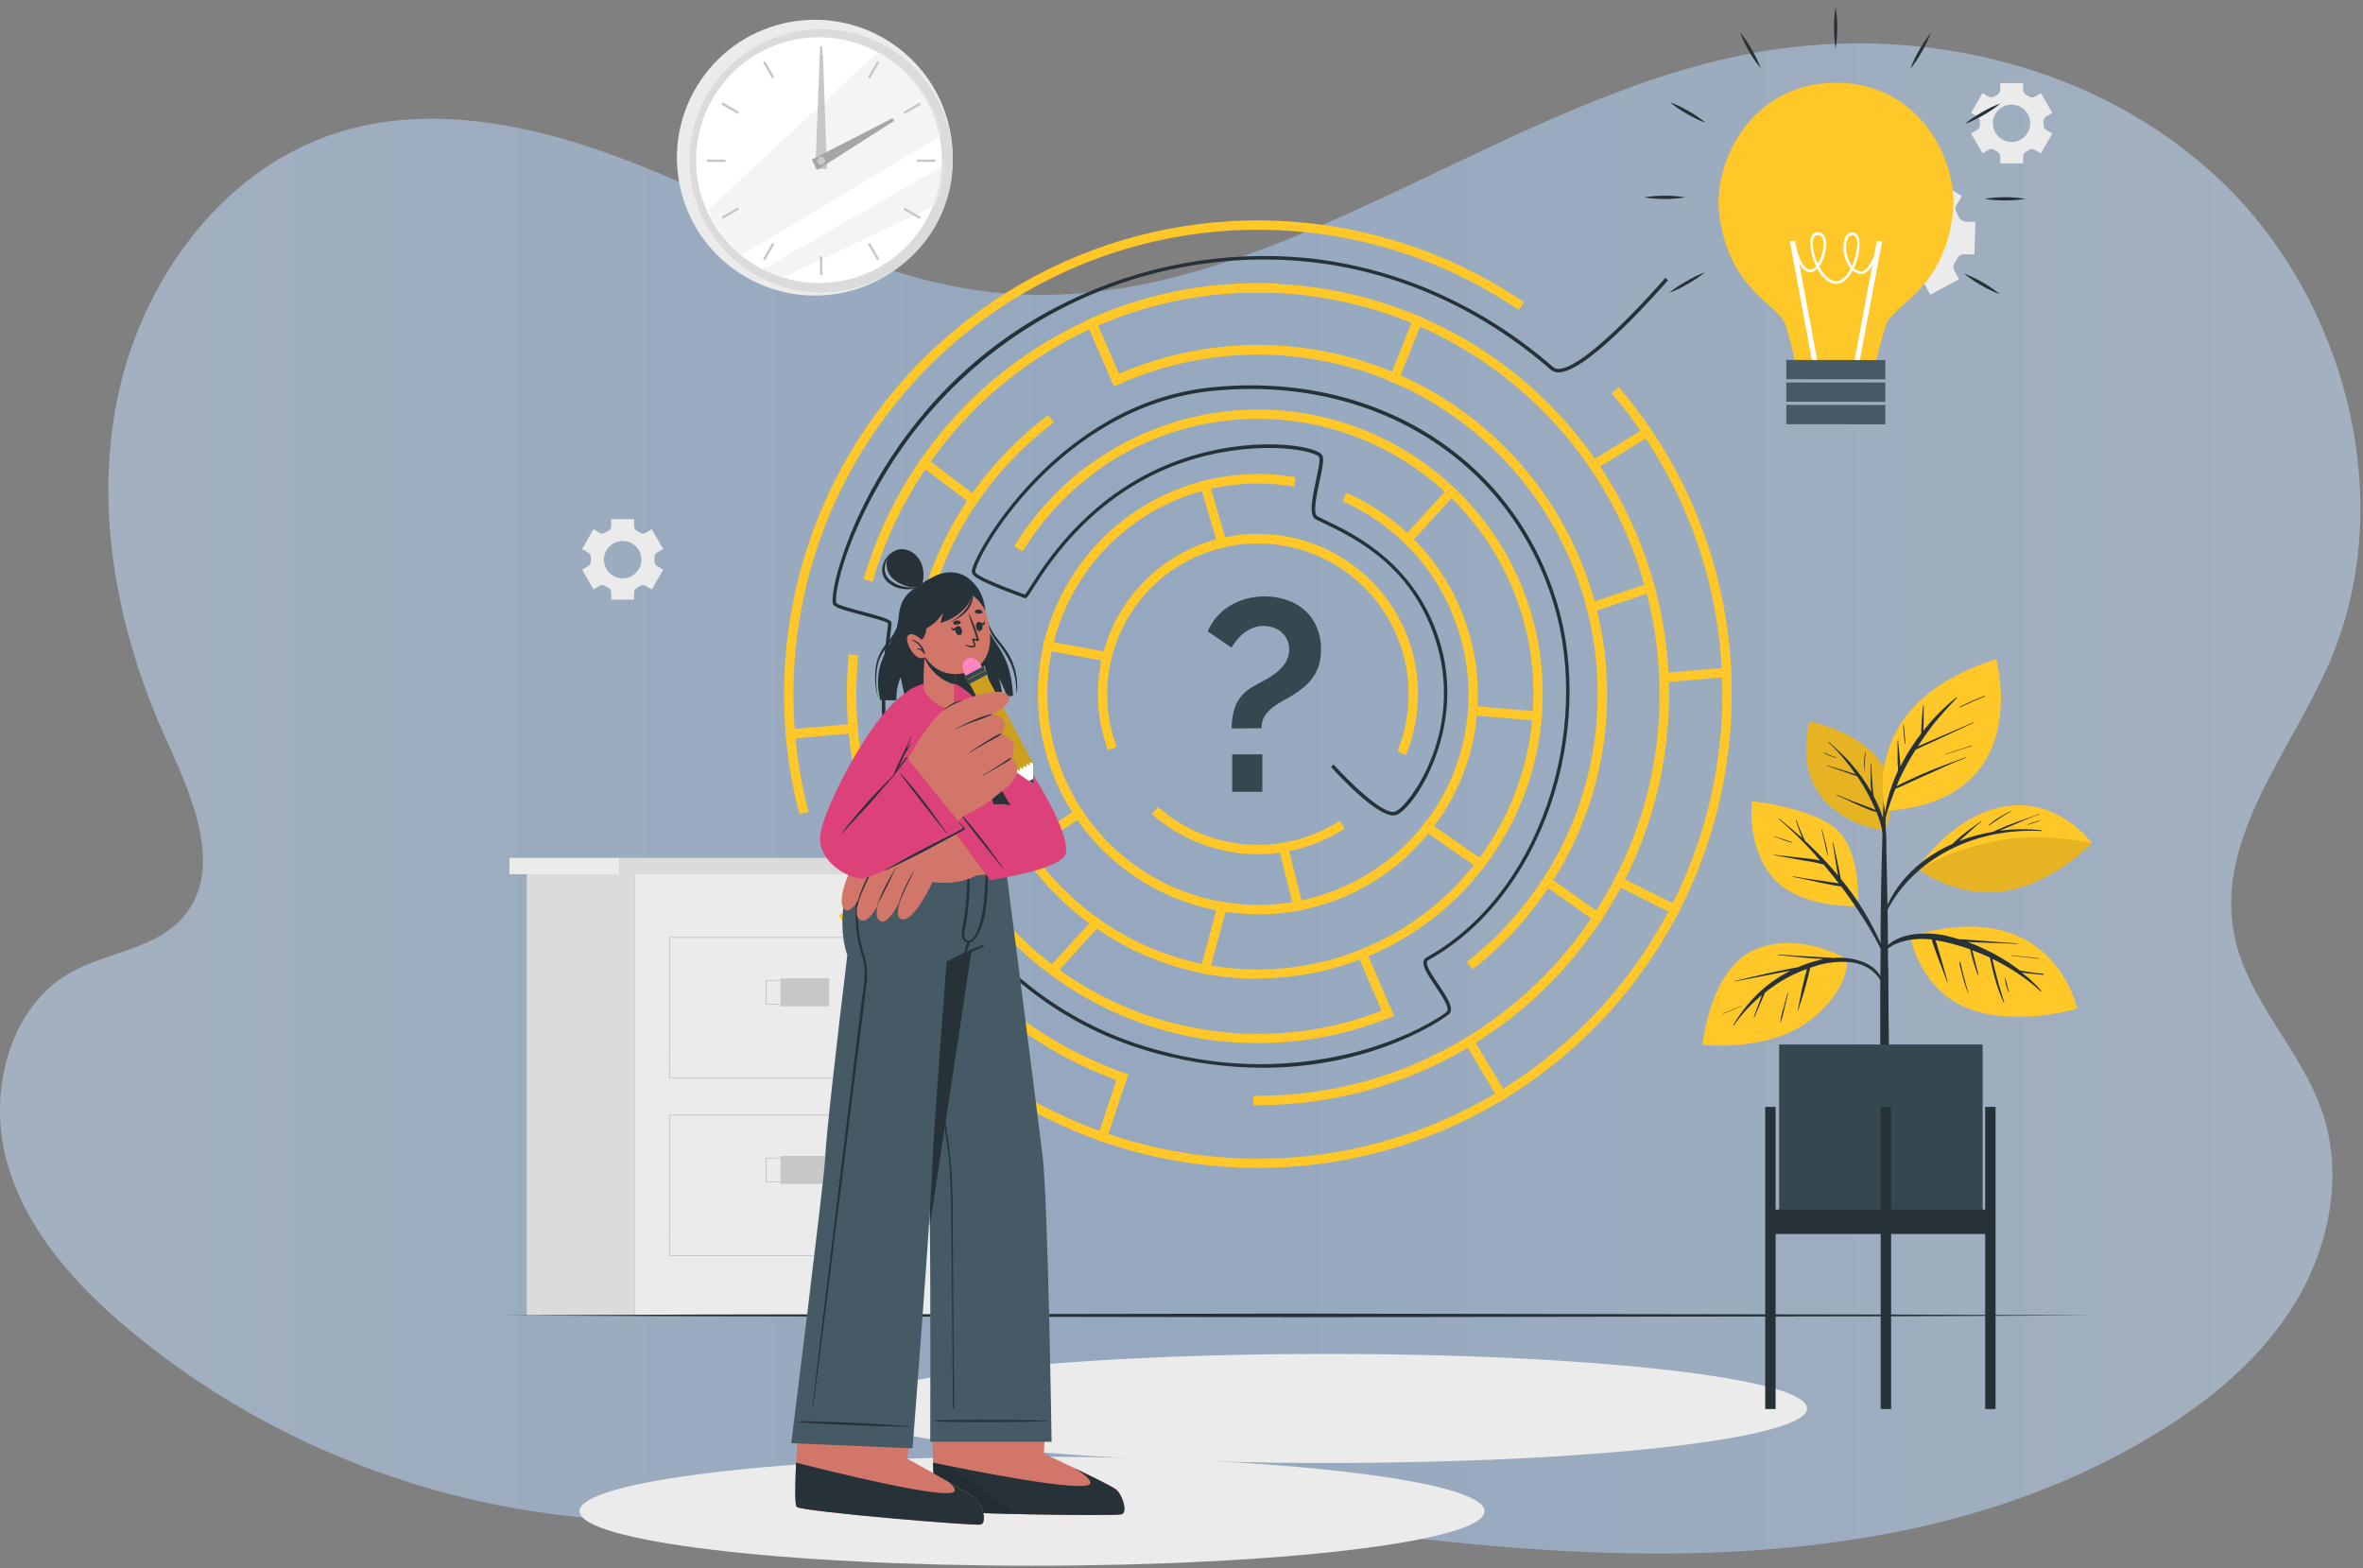<svg width="654" height="434" viewBox="0 0 654 434" fill="none" xmlns="http://www.w3.org/2000/svg">
<rect x="0" y="0" width="654" height="434" fill="#808080" stroke="none"/>
<path opacity="0.5" d="M618.319 258.51C613.213 231.861 633.864 208.29 644.661 183.51C663.973 139.105 649.444 83.329 614.839 50.229C580.234 17.129 529.055 5.824 482.707 15.143C410.896 29.556 347.73 88.669 274.938 80.917C243.011 77.513 213.954 61.348 184.263 48.718C154.572 36.087 121.079 26.811 90.76 37.61C60.824 48.255 39.342 77.729 32.628 109.657C25.914 141.585 32.628 175.344 46.081 204.898C53.171 220.452 61.817 239.971 51.204 253.225C43.551 262.778 29.681 263.327 19.2 269.371C2.387 279.053 -3.388 302.489 1.891 321.534C7.17 340.578 21.089 355.83 36.048 368.282C85.248 409.263 151.296 427.944 213.882 418.588L210.384 411.848C275.679 406.821 340.722 420.901 405.927 427.235C471.132 433.569 540.451 431.176 596.783 396.75C611.909 387.499 626.079 375.781 635.352 360.406C644.625 345.031 648.583 325.518 642.927 308.348C637.08 290.605 621.846 276.895 618.319 258.51Z" fill="url(#paint0_linear_694_1901)"/>
<g clip-path="url(#clip0_694_1901)">
<path d="M175.697 364.08H263.937V241.97H175.697V364.08Z" fill="#EBEBEB"/>
<path d="M171.427 241.97H268.217V237.44H171.427V241.97Z" fill="#DBDBDB"/>
<path d="M140.997 241.97H171.437V237.44H140.997V241.97Z" fill="#EBEBEB"/>
<path d="M145.807 364.08H175.707L175.707 241.97H145.807V364.08Z" fill="#DBDBDB"/>
<path d="M254.457 298.5H185.187V259.34H254.457V298.5ZM185.457 298.25H254.227V259.59H185.437L185.457 298.25Z" fill="#C7C7C7"/>
<path d="M216.007 278.54H229.487V270.79H216.007V278.54Z" fill="#C7C7C7"/>
<path d="M225.626 278.08H211.896V271.25H225.626V278.08ZM212.146 277.83H225.376V271.5H212.146V277.83Z" fill="#C7C7C7"/>
<path d="M254.457 347.67H185.187V308.5H254.457V347.67ZM185.457 347.42H254.227V308.75H185.437L185.457 347.42Z" fill="#C7C7C7"/>
<path d="M216.007 327.7H229.487V319.95H216.007V327.7Z" fill="#C7C7C7"/>
<path d="M225.626 327.24H211.896V320.42H225.626V327.24ZM212.146 326.99H225.376V320.67H212.146V326.99Z" fill="#C7C7C7"/>
<path d="M234.184 80.808C254.712 76.024 267.474 55.504 262.69 34.976C257.905 14.449 237.386 1.686 216.858 6.471C196.33 11.255 183.568 31.775 188.353 52.303C193.137 72.83 213.657 85.593 234.184 80.808Z" fill="#EBEBEB"/>
<path d="M253.016 70.25C267.237 56.029 267.237 32.971 253.016 18.75C238.794 4.529 215.737 4.529 201.516 18.75C187.294 32.971 187.294 56.029 201.516 70.25C215.737 84.471 238.794 84.471 253.016 70.25Z" fill="#DBDBDB"/>
<path d="M244.413 73.327C260.433 63.527 265.475 42.596 255.674 26.576C245.874 10.556 224.943 5.515 208.924 15.315C192.904 25.115 187.862 46.046 197.662 62.066C207.463 78.085 228.394 83.127 244.413 73.327Z" fill="white"/>
<path opacity="0.5" d="M260.618 37.287C245.081 46.696 219.538 62.138 205.262 70.612C201.233 67.204 198.046 62.912 195.948 58.071L243.142 14.239C247.564 16.568 251.421 19.839 254.441 23.821C257.46 27.804 259.569 32.4 260.618 37.287Z" fill="#EBEBEB"/>
<path opacity="0.5" d="M261.364 45.693C261.234 49.484 260.474 53.228 259.114 56.77L216.556 76.903C214.687 76.288 212.873 75.517 211.133 74.598C224.026 67.114 247.522 53.651 261.364 45.693Z" fill="#EBEBEB"/>
<path d="M227.605 12.843H226.941V18.008H227.605V12.843Z" fill="#C7C7C7"/>
<path d="M211.74 16.912L211.165 17.244L213.747 21.718L214.323 21.386L211.74 16.912Z" fill="#C7C7C7"/>
<path d="M200.031 28.369L199.698 28.944L204.172 31.527L204.504 30.951L200.031 28.369Z" fill="#C7C7C7"/>
<path d="M200.788 44.161H195.623V44.825H200.788V44.161Z" fill="#C7C7C7"/>
<path d="M204.169 57.435L199.696 60.019L200.029 60.594L204.502 58.011L204.169 57.435Z" fill="#C7C7C7"/>
<path d="M213.743 67.248L211.163 71.723L211.739 72.055L214.318 67.58L213.743 67.248Z" fill="#C7C7C7"/>
<path d="M227.605 70.964H226.941V76.13H227.605V70.964Z" fill="#C7C7C7"/>
<path d="M240.793 67.254L240.217 67.586L242.8 72.06L243.375 71.728L240.793 67.254Z" fill="#C7C7C7"/>
<path d="M250.367 57.459L250.035 58.034L254.508 60.618L254.84 60.042L250.367 57.459Z" fill="#C7C7C7"/>
<path d="M258.91 44.161H253.745V44.825H258.91V44.161Z" fill="#C7C7C7"/>
<path d="M254.503 28.405L250.03 30.988L250.362 31.564L254.835 28.98L254.503 28.405Z" fill="#C7C7C7"/>
<path d="M242.79 16.921L240.209 21.396L240.785 21.728L243.365 17.253L242.79 16.921Z" fill="#C7C7C7"/>
<path d="M227.768 15.188L228.88 46.791L225.653 46.751L226.887 15.175L227.768 15.188Z" fill="#C7C7C7"/>
<path d="M247.454 33.477L226.182 47.035L224.636 44.202L247.034 32.705L247.454 33.477Z" fill="#A6A6A6"/>
<path d="M228.365 44.499C228.365 44.791 228.249 45.07 228.043 45.276C227.837 45.482 227.558 45.598 227.266 45.598C226.975 45.598 226.696 45.482 226.49 45.276C226.284 45.07 226.168 44.791 226.168 44.499C226.168 44.208 226.284 43.929 226.49 43.723C226.696 43.517 226.975 43.401 227.266 43.401C227.558 43.401 227.837 43.517 228.043 43.723C228.249 43.929 228.365 44.208 228.365 44.499Z" fill="#C7C7C7"/>
<path d="M518.517 76.56L526.187 81.32L527.637 78.97C527.848 78.638 528.146 78.369 528.498 78.193C528.85 78.016 529.244 77.94 529.637 77.97C530.085 78.012 530.536 78.028 530.987 78.02C531.384 78.007 531.776 78.106 532.121 78.303C532.465 78.501 532.747 78.791 532.937 79.14L534.237 81.57L542.187 77.3L540.887 74.87C540.701 74.52 540.616 74.126 540.641 73.73C540.666 73.335 540.799 72.954 541.027 72.63C541.288 72.263 541.525 71.878 541.737 71.48C541.927 71.131 542.21 70.841 542.553 70.642C542.897 70.443 543.289 70.342 543.687 70.35L546.447 70.44L546.727 61.44L544.027 61.34C543.628 61.325 543.243 61.199 542.912 60.976C542.582 60.754 542.32 60.443 542.157 60.08C542.067 59.88 541.967 59.69 541.857 59.49C541.747 59.29 541.647 59.1 541.537 58.91C541.329 58.574 541.218 58.186 541.218 57.79C541.218 57.395 541.329 57.007 541.537 56.67L542.997 54.31L535.337 49.55L533.807 51.9C533.597 52.234 533.3 52.504 532.947 52.681C532.594 52.857 532.2 52.933 531.807 52.9C531.36 52.875 530.913 52.875 530.467 52.9C530.069 52.914 529.676 52.816 529.332 52.618C528.987 52.42 528.705 52.13 528.517 51.78L527.217 49.35L519.217 53.62L520.527 56.05C520.713 56.4 520.797 56.796 520.771 57.191C520.744 57.587 520.608 57.968 520.377 58.29C520.127 58.66 519.887 59.04 519.677 59.43C519.489 59.781 519.207 60.073 518.862 60.273C518.518 60.472 518.125 60.572 517.727 60.56L515.027 60.43L514.747 69.43L517.507 69.51C517.903 69.527 518.287 69.654 518.615 69.876C518.944 70.099 519.204 70.408 519.367 70.77C519.467 70.97 519.567 71.17 519.677 71.36C519.787 71.55 519.887 71.75 519.997 71.94C520.204 72.278 520.314 72.668 520.314 73.065C520.314 73.462 520.204 73.852 519.997 74.19L518.517 76.56ZM524.217 68.93C523.522 67.643 523.225 66.18 523.363 64.724C523.5 63.268 524.067 61.886 524.99 60.752C525.914 59.618 527.153 58.784 528.551 58.355C529.949 57.926 531.443 57.921 532.843 58.342C534.244 58.762 535.488 59.588 536.419 60.716C537.35 61.843 537.925 63.222 538.072 64.677C538.219 66.132 537.931 67.597 537.245 68.888C536.559 70.18 535.505 71.238 534.217 71.93C533.361 72.389 532.424 72.674 531.458 72.77C530.492 72.867 529.517 72.771 528.588 72.49C527.659 72.208 526.795 71.746 526.045 71.13C525.295 70.514 524.673 69.757 524.217 68.9V68.93Z" fill="#EBEBEB"/>
<path d="M545.547 36.96L548.707 42.44L550.377 41.44C550.619 41.3 550.895 41.231 551.174 41.24C551.453 41.249 551.724 41.335 551.957 41.49C552.217 41.662 552.488 41.819 552.767 41.96C553.017 42.084 553.228 42.275 553.376 42.511C553.524 42.748 553.604 43.021 553.607 43.3V45.23H559.927V43.33C559.927 43.052 560.005 42.779 560.151 42.542C560.298 42.306 560.508 42.114 560.757 41.99C561.037 41.85 561.307 41.69 561.577 41.52C561.807 41.365 562.077 41.278 562.354 41.27C562.632 41.261 562.907 41.33 563.147 41.47L564.827 42.47L568.027 36.96L566.337 35.96C566.098 35.819 565.903 35.614 565.774 35.369C565.645 35.123 565.587 34.847 565.607 34.57C565.607 34.41 565.607 34.26 565.607 34.1C565.607 33.94 565.607 33.79 565.607 33.64C565.587 33.363 565.645 33.087 565.774 32.841C565.903 32.596 566.098 32.391 566.337 32.25L568.027 31.25L564.867 25.78L563.187 26.78C562.943 26.916 562.667 26.982 562.388 26.972C562.11 26.961 561.839 26.874 561.607 26.72C561.346 26.548 561.075 26.391 560.797 26.25C560.539 26.131 560.32 25.94 560.166 25.701C560.012 25.462 559.929 25.184 559.927 24.9V23H553.607V24.9C553.603 25.176 553.524 25.447 553.378 25.681C553.231 25.916 553.023 26.105 552.777 26.23C552.495 26.371 552.221 26.528 551.957 26.7C551.726 26.853 551.457 26.94 551.18 26.95C550.903 26.961 550.629 26.895 550.387 26.76L548.707 25.76L545.547 31.23L547.227 32.23C547.464 32.373 547.658 32.578 547.786 32.823C547.915 33.068 547.974 33.344 547.957 33.62C547.957 33.78 547.957 33.93 547.957 34.09C547.957 34.25 547.957 34.4 547.957 34.56C547.977 34.838 547.918 35.116 547.787 35.362C547.656 35.608 547.458 35.811 547.217 35.95L545.547 36.96ZM551.547 34.13C551.547 33.105 551.851 32.103 552.42 31.251C552.99 30.399 553.8 29.735 554.747 29.343C555.694 28.952 556.736 28.85 557.741 29.05C558.746 29.251 559.669 29.745 560.393 30.471C561.117 31.196 561.61 32.12 561.808 33.126C562.007 34.131 561.903 35.173 561.509 36.119C561.116 37.066 560.45 37.874 559.597 38.442C558.744 39.01 557.742 39.312 556.717 39.31C555.351 39.299 554.044 38.749 553.083 37.778C552.122 36.807 551.584 35.496 551.587 34.13H551.547Z" fill="#EBEBEB"/>
<path d="M161.106 157.68L164.266 163.15L165.946 162.15C166.187 162.012 166.462 161.944 166.74 161.954C167.018 161.965 167.287 162.054 167.516 162.21C167.786 162.38 168.056 162.53 168.336 162.68C168.584 162.804 168.793 162.993 168.939 163.228C169.086 163.463 169.164 163.733 169.166 164.01V165.95H175.496V164.01C175.499 163.733 175.577 163.463 175.724 163.228C175.87 162.993 176.079 162.804 176.326 162.68C176.606 162.53 176.876 162.38 177.146 162.21C177.376 162.054 177.645 161.965 177.923 161.954C178.2 161.944 178.476 162.012 178.716 162.15L180.396 163.15L183.546 157.68L181.866 156.68C181.628 156.536 181.434 156.329 181.305 156.082C181.177 155.835 181.118 155.558 181.136 155.28C181.136 155.13 181.136 154.97 181.136 154.82C181.136 154.67 181.136 154.51 181.136 154.35C181.119 154.074 181.178 153.798 181.307 153.553C181.435 153.307 181.629 153.102 181.866 152.96L183.546 151.96L180.396 146.48L178.716 147.48C178.475 147.62 178.198 147.689 177.919 147.68C177.64 147.671 177.369 147.585 177.136 147.43C176.876 147.258 176.605 147.101 176.326 146.96C176.077 146.836 175.868 146.644 175.721 146.408C175.575 146.171 175.497 145.898 175.496 145.62V143.69H169.166V145.62C169.166 145.898 169.088 146.171 168.942 146.408C168.795 146.644 168.586 146.836 168.336 146.96C168.058 147.101 167.787 147.258 167.526 147.43C167.294 147.585 167.023 147.671 166.744 147.68C166.464 147.689 166.188 147.62 165.946 147.48L164.266 146.48L161.106 151.96L162.796 152.96C163.035 153.101 163.23 153.305 163.359 153.551C163.488 153.797 163.546 154.073 163.526 154.35C163.526 154.5 163.526 154.66 163.526 154.82C163.526 154.98 163.526 155.13 163.526 155.28C163.545 155.559 163.485 155.838 163.355 156.085C163.224 156.332 163.027 156.538 162.786 156.68L161.106 157.68ZM167.156 154.9C167.156 153.875 167.46 152.873 168.03 152.021C168.6 151.169 169.409 150.505 170.356 150.113C171.304 149.722 172.346 149.62 173.351 149.82C174.356 150.021 175.279 150.515 176.003 151.241C176.727 151.966 177.219 152.89 177.418 153.896C177.617 154.901 177.513 155.943 177.119 156.889C176.726 157.836 176.06 158.644 175.207 159.212C174.354 159.78 173.351 160.082 172.326 160.08C171.647 160.08 170.974 159.946 170.346 159.685C169.718 159.425 169.147 159.043 168.667 158.562C168.187 158.081 167.806 157.51 167.547 156.881C167.288 156.253 167.155 155.58 167.156 154.9Z" fill="#EBEBEB"/>
<path d="M138.457 364.08L193.597 363.84L248.737 363.75L359.027 363.58L469.317 363.75L524.457 363.84L579.597 364.08L524.457 364.32L469.317 364.41L359.027 364.58L248.737 364.41L193.597 364.32L138.457 364.08Z" fill="#263238"/>
<path d="M285.646 433.36C354.815 433.36 410.886 426.599 410.886 418.26C410.886 409.92 354.815 403.16 285.646 403.16C216.478 403.16 160.406 409.92 160.406 418.26C160.406 426.599 216.478 433.36 285.646 433.36Z" fill="#EBEBEB"/>
<path d="M367.227 404.93C440.636 404.93 500.147 398.169 500.147 389.83C500.147 381.49 440.636 374.73 367.227 374.73C293.817 374.73 234.307 381.49 234.307 389.83C234.307 398.169 293.817 404.93 367.227 404.93Z" fill="#EBEBEB"/>
<path d="M521.769 229.974C521.769 229.974 494.469 226.82 500.846 199.704C500.846 199.704 531.369 205.337 521.769 229.974Z" fill="#FFC727"/>
<path opacity="0.1" d="M521.769 229.974C521.769 229.974 494.469 226.82 500.846 199.704C500.846 199.704 531.369 205.337 521.769 229.974Z" fill="black"/>
<path d="M520.393 224.306C519.858 222.936 519.236 221.59 518.532 220.272C518.532 220.089 518.532 219.918 518.462 219.758C518.462 219.381 518.393 219.004 518.351 218.615C518.282 217.804 518.212 216.993 518.157 216.181C518.045 214.559 517.906 212.948 517.879 211.325C517.879 211.307 517.87 211.289 517.854 211.276C517.839 211.264 517.817 211.256 517.795 211.256C517.773 211.256 517.752 211.264 517.736 211.276C517.721 211.289 517.712 211.307 517.712 211.325C517.712 212.948 517.712 214.57 517.712 216.193C517.712 217.008 517.768 217.819 517.879 218.627V219.164C516.349 216.462 514.516 213.884 512.405 211.462C511.476 210.38 510.479 209.338 509.418 208.342C508.334 207.314 507.181 206.343 506.083 205.326C506.083 205.268 505.889 205.326 505.972 205.428C507.927 207.2 509.684 209.112 511.224 211.142C512.057 212.17 512.835 213.233 513.586 214.307L513.336 214.227L512.363 213.907L510.126 213.21L505.736 211.862C505.653 211.862 505.583 211.965 505.736 211.988C507.125 212.468 508.626 212.97 510.057 213.485L512.169 214.227L513.238 214.593C513.469 214.684 513.711 214.753 513.961 214.799C514.517 215.61 515.058 216.433 515.559 217.267C516.829 219.365 517.943 221.525 518.893 223.735L519.101 224.203C518.382 223.863 517.635 223.565 516.864 223.312L514.086 222.249C512.169 221.529 510.265 220.798 508.431 219.964C508.334 219.964 508.265 220.044 508.348 220.089C510.224 220.935 512.071 221.826 513.905 222.661C514.85 223.083 515.795 223.495 516.753 223.872C517.55 224.264 518.418 224.55 519.324 224.717C520.233 226.775 520.83 228.916 521.102 231.094C521.408 234.156 521.38 237.253 521.463 240.327C521.463 240.384 521.56 240.327 521.56 240.327C521.838 237.539 521.991 234.716 522.005 231.928C521.965 229.333 521.421 226.76 520.393 224.306Z" fill="#263238"/>
<path d="M516.184 208.365C515.922 209.948 515.834 211.546 515.92 213.142H516.003C516.114 211.553 516.128 209.977 516.351 208.4C516.364 208.308 516.198 208.274 516.184 208.365Z" fill="#263238"/>
<path d="M508.376 209.725C507.156 209.342 505.984 208.863 504.875 208.297C504.778 208.297 504.694 208.377 504.792 208.423C505.883 209.028 507.077 209.497 508.334 209.817C508.334 209.817 508.446 209.748 508.376 209.725Z" fill="#263238"/>
<path d="M522.644 273.02C522.644 270.541 522.644 268.061 522.533 265.57C522.533 257.331 522.394 249.092 522.213 240.841C522.074 234.297 521.889 227.753 521.657 221.21C521.657 221.21 521.657 221.152 521.588 221.13C521.588 219.347 521.588 217.553 521.588 215.77C521.588 215.77 521.519 215.702 521.449 215.702C521.38 215.702 521.324 215.702 521.324 215.77V221.141C521.324 221.141 521.324 221.141 521.324 221.221C520.921 232.865 520.574 244.521 520.49 256.165C520.49 258.531 520.49 260.907 520.49 263.273C520.389 270.891 520.352 278.486 520.379 286.059C520.379 287.27 520.379 288.47 520.379 289.681C520.379 296.629 520.463 303.588 520.463 310.536C520.463 310.901 520.977 311.096 521.505 311.107C522.033 311.118 522.769 310.924 522.769 310.501C522.769 302.834 522.769 295.177 522.769 287.51C522.672 282.676 522.686 277.808 522.644 273.02Z" fill="#263238"/>
<path d="M511.238 265.478C511.238 265.478 498.109 257.479 485.633 262.884C473.157 268.289 471.212 289.167 471.212 289.167C471.212 289.167 489.523 291.315 501.054 282.31C512.169 273.58 511.238 265.478 511.238 265.478Z" fill="#FFC727"/>
<path d="M514.822 265.969C512.405 265.186 509.789 264.908 507.209 265.158C506.678 265.076 506.138 265.034 505.597 265.032L503.749 264.918C502.471 264.827 501.193 264.77 499.915 264.69C497.331 264.53 494.733 264.404 492.149 264.187C492.052 264.187 492.038 264.312 492.149 264.324C494.719 264.587 497.261 264.895 499.832 265.101C501.221 265.215 502.471 265.33 503.791 265.398L504.75 265.478C504.361 265.558 503.972 265.627 503.583 265.718C501.522 266.21 499.53 266.876 497.637 267.706C496.595 267.866 495.58 268.095 494.552 268.301C492.927 268.609 491.315 268.952 489.704 269.306C486.508 269.992 483.355 270.769 480.187 271.523C480.09 271.523 480.187 271.672 480.187 271.649C483.341 271.02 486.522 270.426 489.69 269.809C491.232 269.512 492.774 269.215 494.316 268.895L495.525 268.666C491.992 270.463 488.839 272.721 486.189 275.351C483.621 277.931 481.438 280.755 479.687 283.761C479.687 283.841 479.784 283.921 479.84 283.841C481.992 280.744 484.631 277.893 487.689 275.363C487.689 275.5 487.564 275.648 487.509 275.797C487.272 276.425 487.022 277.065 486.786 277.705C486.3 278.974 485.8 280.242 485.397 281.522C485.397 281.613 485.522 281.636 485.563 281.522C486.119 280.288 486.633 279.054 487.175 277.808C487.425 277.202 487.689 276.597 487.953 275.98C488.078 275.671 488.217 275.351 488.342 275.031L488.467 274.745C489.931 273.57 491.491 272.479 493.135 271.477C495.295 270.171 497.625 269.067 500.082 268.186L499.957 268.746C499.832 269.238 499.693 269.729 499.568 270.22C499.318 271.249 499.068 272.266 498.831 273.294C498.331 275.385 498.026 277.499 497.553 279.591C497.553 279.682 497.692 279.716 497.706 279.591C498.303 277.488 499.095 275.42 499.623 273.317C499.915 272.266 500.207 271.203 500.471 270.152C500.596 269.66 500.707 269.158 500.832 268.666C500.912 268.395 500.973 268.12 501.013 267.843C501.263 267.763 501.485 267.672 501.735 267.604C505.176 266.385 508.956 265.958 512.669 266.369C514.406 266.637 516.035 267.252 517.414 268.161C518.793 269.07 519.878 270.244 520.574 271.58C520.685 271.809 521.144 271.672 521.074 271.432C520.62 270.184 519.819 269.041 518.733 268.093C517.648 267.144 516.309 266.417 514.822 265.969Z" fill="#263238"/>
<path d="M494.719 274.883C494.344 276.243 493.969 277.614 493.608 278.985C493.185 280.298 492.878 281.635 492.691 282.985C492.691 282.985 492.774 282.985 492.788 282.985C493.276 281.667 493.652 280.323 493.913 278.962L494.872 274.906C494.9 274.826 494.733 274.792 494.719 274.883Z" fill="#263238"/>
<path d="M482.007 278.357C480.34 279.054 478.714 279.854 476.964 280.425C476.95 280.426 476.937 280.43 476.926 280.436C476.915 280.442 476.905 280.45 476.899 280.46C476.892 280.47 476.889 280.481 476.888 280.492C476.888 280.503 476.891 280.514 476.897 280.524C476.903 280.534 476.912 280.543 476.923 280.549C476.934 280.556 476.947 280.56 476.96 280.561C476.974 280.563 476.987 280.562 477 280.558C477.013 280.554 477.024 280.548 477.033 280.539C478.75 279.904 480.424 279.195 482.049 278.414C482.049 278.414 482.049 278.345 482.007 278.357Z" fill="#263238"/>
<path d="M514.197 250.783C514.197 250.783 498.137 251.617 490.676 242.91C483.216 234.202 484.883 221.77 484.883 221.77C484.883 221.77 501.749 223.461 508.501 229.769C515.253 236.076 514.197 250.783 514.197 250.783Z" fill="#FFC727"/>
<path d="M521.727 263.81C521.172 262.393 520.491 260.999 519.838 259.616C519.185 258.233 518.546 256.965 517.837 255.651C516.402 252.993 514.798 250.399 513.03 247.88C511.891 246.269 510.682 244.715 509.432 243.172C509.432 242.944 509.349 242.715 509.307 242.475C509.265 242.235 509.154 241.653 509.085 241.253C508.918 240.418 508.737 239.584 508.571 238.75C508.209 236.922 507.751 235.105 507.39 233.288C507.39 233.197 507.209 233.197 507.223 233.288C507.556 235.093 507.765 236.899 508.084 238.704C508.223 239.596 508.376 240.476 508.529 241.367C508.598 241.687 508.654 242.007 508.723 242.315C506.266 239.375 503.613 236.548 500.777 233.848L499.61 232.774C499.61 232.671 499.498 232.568 499.457 232.465C499.415 232.362 499.221 231.962 499.109 231.711C498.873 231.185 498.637 230.66 498.415 230.134C497.956 229.106 497.553 228.054 497.22 226.992C497.22 226.912 497.025 226.992 497.053 226.992C497.373 228.134 497.72 229.151 498.109 230.225C498.29 230.74 498.498 231.254 498.72 231.757L498.832 232.019C496.775 230.18 494.664 228.397 492.482 226.649C492.466 226.635 492.443 226.627 492.42 226.627C492.396 226.627 492.374 226.635 492.357 226.649C492.341 226.662 492.331 226.681 492.331 226.7C492.331 226.719 492.341 226.738 492.357 226.752C496.509 230.309 500.314 234.13 503.736 238.179C503.347 238.076 502.944 237.996 502.555 237.927C501.318 237.733 500.068 237.585 498.818 237.459C496.206 237.185 493.594 236.91 490.996 236.579C490.885 236.579 490.843 236.693 490.996 236.705C493.483 237.116 495.942 237.573 498.415 238.042C499.582 238.259 500.749 238.442 501.93 238.636C502.872 238.807 503.8 239.029 504.708 239.299C504.958 239.607 505.236 239.904 505.486 240.213C506.667 241.618 507.793 243.058 508.904 244.509L507.265 244.247C506.028 244.052 504.778 243.869 503.527 243.698C501.082 243.367 498.637 243.012 496.22 242.555C496.207 242.551 496.193 242.549 496.179 242.55C496.165 242.551 496.152 242.555 496.141 242.561C496.129 242.567 496.12 242.576 496.113 242.586C496.106 242.596 496.103 242.607 496.103 242.618C496.103 242.63 496.106 242.641 496.113 242.651C496.12 242.661 496.129 242.669 496.141 242.676C496.152 242.682 496.165 242.686 496.179 242.687C496.193 242.687 496.207 242.686 496.22 242.681C498.665 243.161 501.11 243.709 503.541 244.247C504.722 244.498 505.903 244.738 507.084 244.955L508.876 245.275C509.126 245.275 509.376 245.366 509.599 245.378C511.947 248.497 514.142 251.708 516.184 254.965C517.11 256.405 517.971 257.856 518.768 259.319C519.629 260.816 520.366 262.347 521.158 263.89C521.269 264.267 521.866 264.095 521.727 263.81Z" fill="#263238"/>
<path d="M505.292 233.459C504.986 232.202 504.666 230.945 504.333 229.688C504.333 229.597 504.152 229.688 504.166 229.688C504.472 230.922 504.764 232.157 505.042 233.402C505.266 234.648 505.568 235.884 505.945 237.105C505.836 235.878 505.617 234.66 505.292 233.459Z" fill="#263238"/>
<path d="M495.928 233.094C495.192 232.785 494.4 232.545 493.622 232.294L492.413 231.905L491.788 231.7C491.549 231.639 491.32 231.555 491.107 231.448C490.982 231.38 490.913 231.551 491.038 231.563C491.275 231.621 491.503 231.701 491.718 231.803L492.33 232.02L493.497 232.454C494.27 232.747 495.063 233.003 495.872 233.219C495.97 233.242 496.025 233.128 495.928 233.094Z" fill="#263238"/>
<path d="M530.633 240.396C530.633 240.396 540.358 225.472 555.126 223.152C569.894 220.832 578.953 233.357 578.953 233.357C578.953 233.357 568.172 244.681 554.612 246.658C541.052 248.635 530.633 240.396 530.633 240.396Z" fill="#FFC727"/>
<path d="M565.032 229.814C561.184 229.384 557.279 229.422 553.445 229.929L554.098 229.631L557.377 228.249C559.655 227.277 561.947 226.238 564.323 225.461C564.336 225.465 564.35 225.467 564.364 225.466C564.377 225.465 564.391 225.461 564.402 225.455C564.414 225.449 564.423 225.44 564.43 225.43C564.436 225.42 564.44 225.409 564.44 225.398C564.44 225.386 564.436 225.375 564.43 225.365C564.423 225.355 564.414 225.347 564.402 225.34C564.391 225.334 564.377 225.33 564.364 225.329C564.35 225.328 564.336 225.33 564.323 225.335C562.017 226.215 559.613 226.957 557.293 227.837C556.126 228.272 554.987 228.729 553.862 229.231C553.139 229.54 552.333 229.849 551.611 230.226C548.364 230.762 545.21 231.625 542.219 232.797C542.831 232.237 543.456 231.654 544.067 231.14C545.456 229.894 546.846 228.592 548.304 227.46C548.388 227.403 548.305 227.312 548.193 227.369C546.637 228.512 545.012 229.597 543.511 230.797C542.775 231.38 542.122 231.94 541.4 232.602C541.066 232.907 540.733 233.227 540.399 233.562C535.326 235.803 530.918 238.939 527.493 242.746C524.068 246.553 521.71 250.937 520.588 255.582C520.588 255.662 520.713 255.708 520.741 255.582C522.823 249.892 526.557 244.704 531.619 240.464C537.052 235.898 543.897 232.639 551.417 231.037C555.879 230.106 560.494 229.762 565.087 230.02C565.157 230.1 565.157 229.871 565.032 229.814Z" fill="#263238"/>
<path opacity="0.1" d="M578.966 233.357C578.966 233.357 568.171 244.681 554.612 246.658C544.261 248.166 535.745 243.721 532.286 241.539L531.549 240.533C531.549 240.533 538.496 235.676 551.778 232.877C565.059 230.077 578.966 233.357 578.966 233.357Z" fill="black"/>
<path d="M556.446 224.523C555.313 225.065 554.218 225.661 553.167 226.306C552.137 226.946 551.183 227.665 550.319 228.454C550.236 228.523 550.319 228.614 550.444 228.546C551.417 227.849 552.403 227.152 553.431 226.489C554.418 225.816 555.457 225.197 556.543 224.638C556.627 224.592 556.543 224.478 556.446 224.523Z" fill="#263238"/>
<path d="M564.56 227.048C564.018 227.243 563.448 227.403 562.906 227.586L561.267 228.145C561.142 228.145 561.198 228.351 561.267 228.305L562.92 227.757L564.56 227.186C564.712 227.151 564.657 227.014 564.56 227.048Z" fill="#263238"/>
<path d="M528.688 259.182C528.688 259.182 531.285 274.037 544.831 279.168C558.377 284.299 574.868 279.168 574.868 279.168C574.868 279.168 568.38 247.126 528.688 259.182Z" fill="#FFC727"/>
<path d="M565.546 269.535C564.295 269.421 563.045 269.249 561.809 269.066L559.989 268.781L559.044 268.621L557.946 267.787C555.367 265.924 552.576 264.271 549.61 262.85C548.005 262.075 546.35 261.373 544.651 260.747H544.901L549.36 260.907C552.334 261.022 555.307 261.079 558.28 261.239C558.377 261.239 558.377 261.102 558.28 261.102C555.307 260.93 552.334 260.667 549.36 260.45L545.026 260.13L542.803 259.97H542.233C541.455 259.73 540.677 259.513 539.899 259.308C536.206 258.266 532.233 258.088 528.424 258.793C525.02 259.502 521.616 261.342 520.741 264.29C520.741 264.393 520.907 264.473 520.949 264.37C522.227 261.902 525.548 260.656 528.563 260.142C530.583 259.822 532.655 259.787 534.689 260.039C534.824 260.817 535.052 261.583 535.37 262.324C535.745 263.364 536.12 264.416 536.509 265.455C537.273 267.535 538.121 269.592 538.857 271.672C538.857 271.69 538.866 271.707 538.882 271.72C538.897 271.733 538.919 271.74 538.941 271.74C538.963 271.74 538.984 271.733 539 271.72C539.015 271.707 539.024 271.69 539.024 271.672C538.399 269.592 537.871 267.489 537.26 265.41C536.954 264.393 536.648 263.376 536.329 262.347C536.157 261.635 535.93 260.933 535.648 260.245C536.836 260.414 538.009 260.643 539.163 260.93C541.255 261.436 543.306 262.051 545.304 262.77C545.498 263.833 545.79 264.873 546.082 265.912C546.457 267.227 546.86 268.518 547.374 269.798C547.374 269.878 547.54 269.798 547.527 269.798C547.513 269.798 547.527 269.638 547.527 269.558C547.221 268.346 546.901 267.147 546.582 265.935C546.332 264.953 546.109 263.981 545.845 262.999C547.527 263.627 549.18 264.301 550.777 265.055C550.777 265.364 550.903 265.673 550.958 265.947C551.055 266.45 551.167 266.964 551.278 267.467C551.542 268.609 551.819 269.752 552.153 270.895C552.759 273.081 553.534 275.234 554.473 277.34C554.473 277.34 554.473 277.397 554.473 277.42L554.556 277.5C554.556 277.557 554.709 277.5 554.695 277.431C554.07 275.237 553.306 273.054 552.764 270.849C552.472 269.706 552.181 268.655 551.903 267.547L551.528 265.89C551.528 265.741 551.458 265.57 551.43 265.398C556.399 267.811 560.896 270.827 564.768 274.346C564.865 274.437 565.06 274.346 564.962 274.22C563.958 273.093 562.882 272.009 561.739 270.975C561.058 270.38 560.35 269.832 559.627 269.226H559.864C560.489 269.318 561.128 269.398 561.767 269.466C563.017 269.603 564.268 269.706 565.532 269.821C565.601 269.683 565.643 269.546 565.546 269.535Z" fill="#263238"/>
<path d="M556.029 274.563L555.946 274.174C555.946 274.014 555.807 273.854 555.779 273.694C555.501 272.712 555.265 271.706 555.043 270.712C555.043 270.643 554.904 270.712 554.904 270.712C554.987 272.041 555.334 273.349 555.932 274.586H556.029V274.563Z" fill="#263238"/>
<path d="M544.692 274.38C544.692 274.38 544.692 274.323 544.609 274.312C544.234 273.009 543.873 271.695 543.539 270.369C543.372 269.684 543.192 268.987 543.025 268.289L542.775 267.147C542.742 266.812 542.644 266.484 542.483 266.175C542.477 266.163 542.466 266.153 542.452 266.146C542.439 266.138 542.423 266.134 542.407 266.134C542.391 266.134 542.375 266.138 542.361 266.146C542.348 266.153 542.337 266.163 542.33 266.175C542.323 266.849 542.44 267.519 542.678 268.164C542.844 268.884 543.011 269.604 543.206 270.324C543.595 271.786 544.058 273.237 544.595 274.677C544.595 274.757 544.789 274.746 544.776 274.677L544.692 274.38Z" fill="#263238"/>
<path d="M564.31 265.238C561.837 264.964 559.364 264.667 556.891 264.416C556.779 264.416 556.738 264.541 556.891 264.553C559.35 264.85 561.837 265.101 564.31 265.375C564.365 265.421 564.407 265.238 564.31 265.238Z" fill="#263238"/>
<path d="M521.755 224.455C521.755 224.455 513.419 194.561 552.514 182.46C552.514 182.46 563.337 221.815 521.755 224.455Z" fill="#FFC727"/>
<path d="M530.188 207.497L530.605 207.291L532.814 206.274L537.343 204.194C540.316 202.823 543.261 201.395 546.262 200.046C546.359 200.046 546.262 199.886 546.179 199.932C543.164 201.28 540.108 202.537 537.079 203.852L532.605 205.794L530.785 206.594C532.077 204.56 533.481 202.572 534.953 200.652C536.995 198.092 539.218 195.647 541.552 193.259C541.664 193.156 541.483 193.019 541.358 193.11C537.931 195.862 534.901 198.93 532.327 202.252C532.334 202.149 532.334 202.046 532.327 201.943C532.327 201.201 532.397 200.458 532.411 199.658C532.411 198.207 532.411 196.744 532.411 195.281C532.411 195.201 532.244 195.201 532.244 195.281C532.161 196.71 531.952 198.149 531.855 199.578C531.855 200.298 531.772 201.018 531.744 201.726C531.744 202.115 531.744 202.56 531.744 202.983C530.938 204.034 530.174 205.109 529.438 206.183C528.125 208.129 526.96 210.14 525.95 212.205C525.95 211.462 525.853 210.719 525.798 209.919C525.687 208.285 525.436 206.651 525.353 205.017C525.353 204.999 525.344 204.982 525.329 204.969C525.313 204.956 525.292 204.949 525.27 204.949C525.248 204.949 525.226 204.956 525.211 204.969C525.195 204.982 525.186 204.999 525.186 205.017C525.186 206.651 525.186 208.285 525.186 209.931C525.186 210.742 525.186 211.565 525.311 212.388C525.311 212.685 525.311 212.993 525.311 213.29C524.062 215.959 523.077 218.707 522.366 221.507C521.716 224.494 521.253 227.507 520.977 230.534C521.4 227.826 522.092 225.15 523.047 222.535C523.533 221.118 524.047 219.712 524.589 218.33C526.214 217.701 527.77 216.913 529.34 216.193C530.91 215.473 532.605 214.73 534.245 213.987C537.496 212.525 540.747 211.028 544.109 209.725C544.206 209.725 544.109 209.577 544.025 209.611C540.622 210.879 537.19 212.079 533.842 213.462C532.188 214.147 530.549 214.89 528.924 215.644C527.534 216.273 526.145 216.901 524.881 217.621C525.251 216.684 525.654 215.759 526.089 214.845C527.296 212.337 528.664 209.885 530.188 207.497Z" fill="#263238"/>
<path d="M526.895 200.663C526.895 200.572 526.715 200.583 526.729 200.663C526.867 202.366 526.937 204.092 527.159 205.771C527.153 205.784 527.151 205.797 527.153 205.81C527.155 205.823 527.16 205.835 527.169 205.846C527.178 205.857 527.19 205.866 527.204 205.872C527.218 205.878 527.234 205.881 527.25 205.881C527.265 205.881 527.281 205.878 527.295 205.872C527.309 205.866 527.321 205.857 527.33 205.846C527.339 205.835 527.345 205.823 527.346 205.81C527.348 205.797 527.346 205.784 527.34 205.771C527.27 204.069 527.048 202.389 526.895 200.663Z" fill="#263238"/>
<path d="M545.609 206.377C543.164 207.177 540.705 207.954 538.274 208.788C538.274 208.788 538.274 208.902 538.274 208.879C540.747 208.114 543.178 207.291 545.637 206.503C545.65 206.505 545.664 206.504 545.677 206.501C545.69 206.498 545.702 206.492 545.711 206.484C545.721 206.476 545.728 206.467 545.732 206.456C545.736 206.445 545.737 206.434 545.735 206.423C545.732 206.412 545.727 206.402 545.718 206.393C545.71 206.384 545.699 206.377 545.687 206.373C545.674 206.368 545.661 206.366 545.647 206.367C545.634 206.368 545.621 206.371 545.609 206.377Z" fill="#263238"/>
<path d="M549.319 192.584C546.93 193.489 544.611 194.512 542.372 195.647C542.247 195.704 542.372 195.853 542.484 195.795C544.748 194.71 547.054 193.659 549.43 192.699C549.513 192.664 549.416 192.55 549.319 192.584Z" fill="#263238"/>
<path d="M548.735 289.098H492.413V337.926H548.735V289.098Z" fill="#37474F"/>
<path d="M491.426 306.365H488.551V390H491.426V306.365Z" fill="#263238"/>
<path d="M552.306 306.365H549.43V390H552.306V306.365Z" fill="#263238"/>
<path d="M523.394 306.365H520.518V390H523.394V306.365Z" fill="#263238"/>
<path d="M550.861 334.784H489.981V341.549H550.861V334.784Z" fill="#263238"/>
<path d="M348.151 323.258C324.498 323.272 301.282 316.883 280.967 304.769C260.651 292.654 243.994 275.267 232.761 254.452L232.139 253.312L234.418 252.082L235.04 253.221C248.631 278.401 270.235 298.327 296.43 309.84C322.625 321.354 351.913 323.798 379.654 316.785C407.395 309.772 432.003 293.704 449.579 271.124C467.155 248.545 476.695 220.747 476.686 192.133C476.686 190.216 476.686 188.248 476.544 186.15C475.333 158.13 464.898 131.295 446.861 109.819L446.032 108.822L448.027 107.164L448.855 108.161C467.256 130.071 477.901 157.448 479.134 186.033C479.225 188.131 479.276 190.177 479.276 192.133C479.287 209.356 475.902 226.411 469.316 242.325C462.73 258.238 453.072 272.697 440.894 284.875C428.715 297.054 414.256 306.712 398.343 313.298C382.429 319.884 365.374 323.269 348.151 323.258Z" fill="#FFC727"/>
<path d="M221.235 225.313L220.924 224.018C219.219 217.214 218.063 210.285 217.466 203.297C217.155 199.632 217 195.863 217 192.12C217.001 168.401 223.436 145.126 235.619 124.774C247.802 104.423 265.278 87.757 286.184 76.552C307.09 65.348 330.644 60.023 354.337 61.147C378.03 62.271 400.975 69.8 420.727 82.933L421.815 83.646L420.377 85.795L419.302 85.083C399.939 72.211 377.447 64.832 354.221 63.732C330.996 62.632 307.907 67.851 287.414 78.835C266.92 89.819 249.789 106.155 237.846 126.104C225.902 146.054 219.593 168.869 219.59 192.12C219.59 195.785 219.746 199.476 220.056 203.077C220.638 209.933 221.769 216.733 223.436 223.409L223.747 224.704L221.235 225.313Z" fill="#FFC727"/>
<path d="M311.397 299.818L310.18 299.391C287.769 291.378 268.404 276.597 254.764 257.094C252.269 253.534 249.99 249.828 247.939 245.995C239.047 229.435 234.393 210.93 234.393 192.133C234.393 188.922 234.535 185.658 234.807 182.42L234.924 181.125L237.514 181.345L237.41 182.64C237.138 185.8 236.996 188.999 236.996 192.133C236.991 210.501 241.539 228.584 250.231 244.765C252.236 248.508 254.463 252.128 256.901 255.604C270.226 274.668 289.148 289.119 311.047 296.956L312.278 297.383L311.397 299.818Z" fill="#FFC727"/>
<path d="M348.151 305.891H346.856V303.301H348.151C368.55 303.315 388.558 297.705 405.976 287.087C420.033 278.487 432.021 266.893 441.085 253.13C443.169 249.984 445.084 246.728 446.822 243.379C455.087 227.565 459.376 209.976 459.32 192.133C459.317 182.295 458.01 172.501 455.434 163.007C451.307 147.579 443.865 133.238 433.626 120.982C423.645 109.001 411.255 99.255 397.261 92.376C383.267 85.497 367.982 81.64 352.399 81.055C351.752 81.055 351.104 81.055 350.508 81.055L350.379 79.76V81.055C348.721 81.055 347.025 81.055 345.367 81.055H344.072C343.385 81.055 342.777 81.055 342.129 81.133C341.249 81.133 340.394 81.224 339.539 81.301H338.879C338.218 81.301 337.584 81.405 337.001 81.483H336.716L335.421 81.612L334.126 81.78C333.258 81.897 332.507 81.988 331.769 82.104L331.043 82.221C330.305 82.324 329.658 82.428 328.997 82.557C327.702 82.765 326.511 83.011 325.306 83.27C323.895 83.555 322.483 83.878 321.097 84.228C314.836 85.797 308.725 87.916 302.837 90.561C288.328 97.076 275.382 106.62 264.868 118.553C254.353 130.485 246.515 144.53 241.878 159.743L241.503 161.038L239.016 160.287L239.392 159.057C245.084 140.271 255.545 123.28 269.754 109.738C283.964 96.195 301.438 86.564 320.476 81.78C321.887 81.418 323.325 81.094 324.775 80.796C326.07 80.537 327.275 80.278 328.544 80.071C329.192 79.941 329.839 79.838 330.59 79.734L331.315 79.618C332.144 79.488 332.908 79.385 333.672 79.294L335.162 79.1L336.301 78.996C336.461 78.977 336.621 78.977 336.781 78.996C337.415 78.918 338.076 78.867 338.658 78.815H339.371C340.225 78.737 341.106 78.685 341.961 78.633C342.621 78.633 343.256 78.633 343.955 78.556H345.25C346.947 78.556 348.682 78.556 350.431 78.556H350.586C351.246 78.556 351.881 78.556 352.554 78.556C368.495 79.158 384.131 83.107 398.447 90.147C412.762 97.186 425.436 107.158 435.646 119.415C449.96 136.634 458.877 157.692 461.282 179.953C463.687 202.215 459.473 224.692 449.166 244.57C447.383 247.999 445.42 251.332 443.287 254.555C434.007 268.634 421.742 280.496 407.362 289.302C389.527 300.173 369.038 305.914 348.151 305.891Z" fill="#FFC727"/>
<path d="M254.44 209.875L252.977 208.814C248.617 183.974 254.134 158.415 268.349 137.585C274.074 129.246 281.065 121.853 289.071 115.672L290.094 114.869L291.674 116.929L290.651 117.719C282.842 123.743 276.025 130.953 270.447 139.087C256.895 158.997 251.478 183.339 255.308 207.117L270.447 204.902C269.771 200.68 269.429 196.41 269.424 192.133C269.424 186.451 270.032 180.785 271.237 175.232L271.522 173.937L274.113 174.481L273.841 175.776C271.648 185.651 271.42 195.859 273.167 205.822L272.092 207.337L254.44 209.875ZM283.01 152.569L280.808 151.183L281.494 150.082C286.587 142.024 293.099 134.955 300.713 129.219L301.749 128.442L303.303 130.501L302.267 131.291C294.909 136.82 288.62 143.645 283.709 151.429L283.01 152.569ZM309.546 106.361L307.823 105.7L300.998 89.978L301.659 88.269C312.469 83.43 323.97 80.315 335.745 79.035C339.865 78.592 344.007 78.371 348.151 78.374C349.705 78.374 351.104 78.375 352.451 78.465H353.746L353.63 81.055H352.334C351.039 81.055 349.68 80.965 348.164 80.965C344.115 80.964 340.069 81.18 336.043 81.612C324.961 82.816 314.125 85.685 303.899 90.121L309.688 103.512C330.269 94.613 353.298 93.121 374.856 99.29L376.151 99.639L375.425 102.139L374.13 101.776C352.73 95.656 329.856 97.293 309.546 106.4V106.361Z" fill="#FFC727"/>
<path d="M348.151 288.706C333.179 288.75 318.406 285.272 305.025 278.553C290.952 271.508 278.801 261.148 269.618 248.365C261.119 236.607 255.422 223.06 252.964 208.762L254.052 207.26L270.447 204.903C269.771 200.68 269.429 196.41 269.424 192.133C269.424 186.451 270.032 180.785 271.237 175.233L271.522 173.938L274.112 174.482L273.84 175.777C271.648 185.651 271.419 195.86 273.167 205.822L272.092 207.337L255.761 209.707C258.276 223.134 263.733 235.836 271.742 246.902C280.679 259.349 292.511 269.435 306.217 276.287C318.169 282.243 331.251 285.587 344.594 286.099C357.938 286.61 371.238 284.276 383.61 279.252L384.814 278.76L385.786 281.169L384.594 281.648C373.021 286.349 360.642 288.747 348.151 288.706ZM407.569 268.283L405.937 266.263L406.96 265.46C412.608 260.93 417.714 255.763 422.177 250.062C435.159 233.525 442.206 213.105 442.186 192.082C442.189 179.734 439.759 167.507 435.034 156.1C430.309 144.692 423.381 134.328 414.648 125.6C405.915 116.871 395.547 109.95 384.137 105.231C372.727 100.512 360.498 98.088 348.151 98.099C334.84 98.063 321.676 100.881 309.545 106.361L308.367 106.892L307.305 104.535L308.483 104.004C329.354 94.64 352.863 92.957 374.855 99.251C395.026 105.024 412.765 117.215 425.384 133.975C438.004 150.736 444.816 171.153 444.789 192.133C444.814 206.255 441.719 220.207 435.723 232.993C429.425 246.438 420.12 258.256 408.527 267.532L407.569 268.283ZM283.009 152.569L280.808 151.183L281.494 150.083C286.587 142.024 293.099 134.955 300.713 129.219L301.749 128.442L303.303 130.501L302.267 131.291C294.909 136.821 288.62 143.645 283.709 151.429L283.009 152.569Z" fill="#FFC727"/>
<path d="M348.151 270.912C343.162 270.909 338.184 270.436 333.284 269.5C317.678 266.495 303.345 258.843 292.165 247.549C280.984 236.255 273.477 221.846 270.629 206.21C268.783 195.948 268.972 185.422 271.185 175.233L271.47 173.937L274.061 174.481L273.789 175.776C271.613 185.654 271.402 195.863 273.167 205.822C275.024 216.08 278.993 225.84 284.823 234.482C290.425 242.885 297.643 250.089 306.056 255.677C314.469 261.264 323.91 265.122 333.828 267.027C338.569 267.904 343.381 268.338 348.203 268.322C367.371 268.32 385.834 261.094 399.912 248.084C413.989 235.075 422.647 217.238 424.159 198.129C424.314 196.161 424.392 194.14 424.392 192.133C424.432 181.813 422.357 171.594 418.294 162.108C414.231 152.621 408.267 144.068 400.77 136.976C395.031 131.511 388.478 126.971 381.344 123.521C364.483 115.366 345.21 113.703 327.203 118.851C309.195 123.998 293.712 135.595 283.709 151.429L283.009 152.53L280.808 151.183L281.494 150.082C286.587 142.024 293.099 134.955 300.713 129.219C312.286 120.506 326.035 115.148 340.452 113.731C354.869 112.315 369.397 114.895 382.445 121.189C389.824 124.757 396.605 129.45 402.544 135.098C410.29 142.426 416.453 151.262 420.653 161.062C424.854 170.862 427.003 181.419 426.969 192.081C426.969 194.153 426.891 196.238 426.736 198.272C425.174 218.027 416.22 236.467 401.66 249.91C387.101 263.353 368.007 270.811 348.19 270.795L348.151 270.912Z" fill="#FFC727"/>
<path d="M348.151 253.04C338.113 253.039 328.23 250.556 319.384 245.811C310.538 241.066 303.003 234.206 297.449 225.844C294.491 221.428 292.135 216.637 290.443 211.598C286.854 200.922 286.285 189.462 288.798 178.483C290.214 172.234 292.623 166.252 295.934 160.767C302.147 150.407 311.302 142.13 322.233 136.989C333.165 131.848 345.379 130.077 357.32 131.9L358.615 132.094L358.227 134.684L356.932 134.49C345.499 132.745 333.806 134.442 323.34 139.363C312.875 144.284 304.11 152.208 298.162 162.126C294.991 167.381 292.678 173.108 291.311 179.092C290.345 183.371 289.863 187.746 289.873 192.133C289.865 198.475 290.898 204.775 292.93 210.782C294.543 215.61 296.795 220.201 299.625 224.432C307.966 236.99 320.849 245.827 335.568 249.087C350.286 252.347 365.696 249.777 378.559 241.915C384.514 238.294 389.777 233.642 394.1 228.175C402.163 217.899 406.509 205.195 406.429 192.133C406.4 181.037 403.22 170.177 397.259 160.818C391.298 151.459 382.801 143.986 372.757 139.269L371.579 138.725L372.68 136.381L373.845 136.925C384.338 141.847 393.216 149.65 399.443 159.425C405.671 169.2 408.992 180.543 409.019 192.133C409.08 205.785 404.515 219.055 396.069 229.781C390.372 237.046 383.098 242.92 374.796 246.959C366.495 250.997 357.383 253.095 348.151 253.092V253.04Z" fill="#FFC727"/>
<path d="M348.151 236.437C337.779 236.435 327.737 232.791 319.776 226.141L318.779 225.313L320.437 223.331L321.434 224.16C328.934 230.412 338.387 233.839 348.151 233.847C355.747 233.838 363.197 231.76 369.701 227.838L370.815 227.164L372.11 229.392L371.009 230.052C364.108 234.209 356.208 236.415 348.151 236.437Z" fill="#FFC727"/>
<path d="M389.166 208.956L386.744 208.037L387.197 206.832C388.97 202.135 389.874 197.154 389.865 192.133C389.865 181.07 385.47 170.46 377.647 162.637C369.825 154.814 359.214 150.419 348.151 150.419C337.088 150.419 326.478 154.814 318.655 162.637C310.832 170.46 306.437 181.07 306.437 192.133C306.429 196.706 307.177 201.248 308.652 205.576L309.066 206.793L306.605 207.635L306.191 206.34C304.21 200.493 303.472 194.298 304.022 188.149C304.572 182 306.4 176.034 309.387 170.632C312.375 165.23 316.457 160.511 321.372 156.776C326.287 153.041 331.928 150.373 337.933 148.943C341.283 148.162 344.711 147.767 348.151 147.764C357.934 147.765 367.442 151.002 375.194 156.971C382.945 162.939 388.504 171.305 391.005 180.763C393.332 189.685 392.838 199.108 389.593 207.739L389.166 208.956Z" fill="#FFC727"/>
<path d="M334.393 132.741L331.908 133.473L337.341 151.908L339.825 151.176L334.393 132.741Z" fill="#FFC727"/>
<path d="M401.532 134.22L387.924 149.223L389.842 150.963L403.45 135.961L401.532 134.22Z" fill="#FFC727"/>
<path d="M394.682 227.131L393.206 229.26L410.053 240.942L411.529 238.814L394.682 227.131Z" fill="#FFC727"/>
<path d="M337.342 249.326L331.96 269.148L334.46 269.827L339.842 250.005L337.342 249.326Z" fill="#FFC727"/>
<path d="M377.721 262.313L375.34 263.334L383.398 282.115L385.778 281.094L377.721 262.313Z" fill="#FFC727"/>
<path d="M273.009 204.484L252.792 207.47L253.171 210.032L273.388 207.047L273.009 204.484Z" fill="#FFC727"/>
<path d="M303.274 253.542L289.833 268.329L291.75 270.072L305.191 255.285L303.274 253.542Z" fill="#FFC727"/>
<path d="M302.853 87.728L300.478 88.76L308.333 106.852L310.709 105.82L302.853 87.728Z" fill="#FFC727"/>
<path d="M298.86 223.373L281.88 234.791L283.326 236.941L300.306 225.522L298.86 223.373Z" fill="#FFC727"/>
<path d="M406.689 195.325L406.471 197.906L426.563 199.604L426.781 197.023L406.689 195.325Z" fill="#FFC727"/>
<path d="M356.162 233.007L353.649 233.636L358.318 252.292L360.831 251.664L356.162 233.007Z" fill="#FFC727"/>
<path d="M255.634 126.276L254.07 128.341L269.669 140.155L271.233 138.091L255.634 126.276Z" fill="#FFC727"/>
<path d="M288.988 177.271L288.519 179.818L306.63 183.155L307.099 180.608L288.988 177.271Z" fill="#FFC727"/>
<path d="M407.105 286.423L404.881 287.75L415.105 304.874L417.329 303.547L407.105 286.423Z" fill="#FFC727"/>
<path d="M447.385 242.221L446.226 244.537L464.076 253.464L465.234 251.147L447.385 242.221Z" fill="#FFC727"/>
<path d="M457.521 161.005L438.79 167.306L439.616 169.761L458.347 163.46L457.521 161.005Z" fill="#FFC727"/>
<path d="M427.861 242.207L426.37 244.324L442.505 255.69L443.997 253.572L427.861 242.207Z" fill="#FFC727"/>
<path d="M309.786 296.531L303.505 315.487L305.964 316.302L312.244 297.345L309.786 296.531Z" fill="#FFC727"/>
<path d="M479.039 184.666L459.608 186.352L459.832 188.933L479.263 187.246L479.039 184.666Z" fill="#FFC727"/>
<path d="M237.249 200.223L217.374 202.025L217.608 204.604L237.483 202.802L237.249 200.223Z" fill="#FFC727"/>
<path d="M456.284 117.866L439.25 128.288L440.602 130.497L457.636 120.075L456.284 117.866Z" fill="#FFC727"/>
<path d="M391.568 87.026L384.265 105.381L386.674 106.339L393.977 87.984L391.568 87.026Z" fill="#FFC727"/>
<path d="M349.446 295.544C339.662 295.51 329.923 294.204 320.476 291.659C273.983 279.382 248.509 237.266 244.507 203.245C243.277 192.884 244.857 180.231 245.53 174.831C245.686 173.678 245.789 172.759 245.789 172.513C245.427 172.06 241.477 171.011 238.589 170.234C233.046 168.77 230.818 168.071 230.521 167.138C229.096 161.79 242.94 109.003 295.274 83.555C315.935 73.4 339.018 69.206 361.931 71.446C386.537 74.036 410.068 84.397 429.896 101.621C430.133 101.814 430.407 101.955 430.701 102.035C430.996 102.115 431.304 102.133 431.605 102.087C439.596 101.517 460.395 77.481 460.602 77.274L460.913 76.898L461.651 77.533L461.34 77.908C460.472 78.906 440.062 102.515 431.683 103.058C431.251 103.112 430.813 103.077 430.394 102.957C429.976 102.837 429.586 102.633 429.248 102.359C409.602 85.29 386.291 74.943 361.866 72.43C338.464 70.107 314.889 74.583 293.967 85.321C273.046 96.06 255.666 112.606 243.912 132.974C233.68 150.432 230.818 164.509 231.466 166.905C231.842 167.449 236.05 168.576 238.835 169.314C245.077 170.972 246.761 171.567 246.761 172.526C246.761 172.837 246.67 173.64 246.502 174.973C245.828 180.335 244.261 192.871 245.466 203.141C249.429 236.813 274.669 278.566 320.735 290.739C338.793 295.724 357.852 295.814 375.956 290.998C389.567 287.294 398.361 281.739 400.368 280.081C401.456 279.174 399.151 275.755 397.299 273.01C395.447 270.264 393.621 267.584 393.997 266.029C394.046 265.815 394.141 265.614 394.275 265.44C394.409 265.265 394.579 265.122 394.774 265.019C409.719 256.731 421.569 241.708 428.147 222.787C434.454 204.656 435.18 184.466 430.116 167.475C418.201 127.445 380.101 103.628 335.278 108.226C293.189 112.538 269.916 154.162 269.916 158.28C269.994 158.863 272.144 160.313 281.961 163.939L283.67 164.574C284.263 163.805 284.808 163.001 285.302 162.165C289.278 155.91 299.858 139.294 320.398 129.789C339.215 121.099 358.305 122.29 364.353 124.867C365.337 125.282 365.894 125.735 366.062 126.227C366.464 127.393 365.881 130.112 365.207 133.208C364.391 137.015 363.265 142.273 364.65 142.908C365.298 143.244 366.036 143.594 366.852 143.995C375.153 147.984 392.43 156.299 398.775 178.626C405.6 202.662 391.109 224.043 386.395 225.585C381.94 227.074 370.051 214.123 368.717 212.634L368.393 212.271L369.105 211.611L369.429 211.973C372.952 215.859 382.794 225.727 386.097 224.652C389.645 223.487 404.797 203.4 397.843 178.885C391.614 156.972 375.231 149.098 366.438 144.85C365.609 144.462 364.858 144.099 364.21 143.762C362.151 142.726 363.174 137.999 364.21 133C364.793 130.268 365.415 127.445 365.091 126.525C365.091 126.409 364.754 126.111 363.925 125.748C358.201 123.313 339.073 122.2 320.761 130.656C300.467 140.02 290.003 156.467 286.066 162.644C284.434 165.235 284.059 165.817 283.476 165.519C283.281 165.416 282.556 165.144 281.624 164.807C272.26 161.349 268.945 159.627 268.945 158.241C268.945 154.045 292.528 111.619 335.188 107.229C380.515 102.579 419.004 126.655 431.023 167.164C436.138 184.337 435.413 204.721 429.041 223.072C422.371 242.239 410.366 257.43 395.227 265.809C395.15 265.847 395.082 265.902 395.028 265.969C394.974 266.036 394.936 266.114 394.916 266.198C394.644 267.338 396.47 270.083 398.076 272.414C400.472 275.963 402.738 279.304 400.951 280.78C400.757 281.013 381.396 295.544 349.446 295.544Z" fill="#263238"/>
<path d="M340.886 201.639C340.852 199.377 341.257 197.129 342.078 195.021C343.123 192.812 344.872 191.013 347.051 189.906C347.789 189.465 348.721 188.947 349.822 188.377C350.955 187.775 352.038 187.082 353.06 186.305C354.096 185.515 354.997 184.562 355.728 183.482C356.461 182.383 356.84 181.086 356.815 179.765C356.834 178.806 356.626 177.857 356.207 176.994C355.83 176.215 355.296 175.523 354.64 174.961C353.969 174.375 353.184 173.934 352.334 173.666C351.476 173.393 350.58 173.254 349.68 173.251C348.646 173.238 347.62 173.432 346.662 173.821C345.79 174.185 344.971 174.664 344.227 175.246C343.5 175.817 342.844 176.474 342.272 177.201C341.743 177.857 341.254 178.545 340.808 179.26L334.268 174.753C334.893 173.241 335.769 171.844 336.858 170.622C337.926 169.425 339.171 168.399 340.549 167.579C341.942 166.744 343.446 166.111 345.017 165.701C346.636 165.274 348.303 165.06 349.977 165.066C351.886 165.064 353.784 165.344 355.611 165.895C357.434 166.415 359.134 167.296 360.61 168.485C362.138 169.74 363.368 171.319 364.21 173.109C365.191 175.211 365.67 177.511 365.609 179.83C365.63 181.266 365.438 182.698 365.039 184.078C364.677 185.269 364.131 186.397 363.42 187.419C362.715 188.423 361.883 189.333 360.947 190.126C359.923 190.977 358.841 191.756 357.709 192.457C356.712 193.053 355.715 193.622 354.704 194.179C353.738 194.712 352.819 195.327 351.959 196.018C351.154 196.671 350.471 197.46 349.939 198.349C349.386 199.323 349.112 200.43 349.149 201.548L340.886 201.639ZM341.029 219.148V208.788H349.369V219.148H341.029Z" fill="#37474F"/>
<path d="M310.449 419.133C308.779 419.671 261.124 419.054 259.327 417.875C258.631 417.439 258.322 410.491 258.18 402.087V401.818C258.18 400.085 258.125 398.304 258.117 396.492C258.117 396.247 258.117 396.002 258.117 395.748C258.053 383.617 258.243 371.026 258.243 371.026L290.127 371.343L289.154 395.819V396.793L288.956 401.858V402.38C288.956 402.38 307.094 410.776 308.937 412.28C310.781 413.783 312.119 418.603 310.449 419.133Z" fill="#D3766A"/>
<path d="M296.133 405.656C296.007 405.656 295.943 405.585 295.936 405.545L296.133 405.656Z" fill="#FFC727"/>
<path d="M310.449 419.133C308.779 419.671 261.124 419.053 259.32 417.874C258.71 417.487 258.394 411.955 258.228 404.825C266.932 406.645 300.802 413.49 301.752 410.602C302.116 409.462 299.22 407.492 297.392 406.384C302.393 408.758 307.933 411.496 308.914 412.295C310.71 413.791 312.127 418.595 310.449 419.133Z" fill="#263238"/>
<path opacity="0.1" d="M280.551 419.053C269.829 418.8 260.158 418.389 259.359 417.874C258.75 417.487 258.433 411.955 258.267 404.825L263.339 405.862L280.551 419.053Z" fill="black"/>
<path d="M248.454 233.75C248.454 233.75 255.608 314.31 256.811 320.427C257.08 321.828 257.246 329.433 257.357 339.222C257.602 360.588 257.46 399.064 257.46 399.064H291.045C291.045 399.064 290.048 332.361 288.568 320.079C287.088 307.797 277.568 233.75 277.568 233.75H248.454Z" fill="#455A64"/>
<path d="M289.502 393.208C284.255 393.097 285.766 393.058 280.52 393.01C277.956 393.01 261.1 392.836 258.702 393.232C258.687 393.232 258.673 393.238 258.663 393.248C258.653 393.258 258.647 393.273 258.647 393.287C258.647 393.302 258.653 393.316 258.663 393.326C258.673 393.337 258.687 393.343 258.702 393.343C261.076 393.738 277.956 393.588 280.52 393.564C285.766 393.517 284.255 393.469 289.502 393.366C289.523 393.366 289.543 393.358 289.558 393.343C289.572 393.328 289.581 393.308 289.581 393.287C289.581 393.266 289.572 393.246 289.558 393.231C289.543 393.216 289.523 393.208 289.502 393.208Z" fill="#263238"/>
<path d="M263.806 355.08C263.764 350.206 263.727 345.333 263.696 340.464C263.696 335.716 263.696 331.015 263.442 326.307C262.991 316.755 261.068 307.37 259.676 297.937C258.283 288.504 257.151 279.015 256.107 269.527C254.943 258.915 253.915 248.224 252.854 237.548C252.854 237.469 252.735 237.477 252.743 237.548C254.326 256.541 256.091 275.533 258.726 294.478C259.38 299.179 260.095 303.872 260.871 308.557C261.662 313.305 262.453 318.053 262.809 322.801C263.165 327.549 263.237 332.202 263.284 336.911L263.427 351.519C263.529 362.329 263.64 378.979 263.743 389.797C263.743 390.003 264.068 389.995 264.068 389.797C263.933 380.206 263.878 364.727 263.806 355.08Z" fill="#263238"/>
<path d="M241.372 233.75C241.372 233.75 255.608 314.31 256.811 320.427C257.08 321.828 257.246 329.433 257.357 339.222L273.342 233.75H241.372Z" fill="#263238"/>
<path d="M271.443 421.974C269.734 422.393 222.245 418.397 220.535 417.099C219.878 416.616 220.053 409.66 220.535 401.272C220.535 401.185 220.535 401.098 220.535 401.011C220.622 399.278 220.725 397.497 220.852 395.693C220.852 395.448 220.852 395.194 220.899 394.949C221.691 382.841 222.775 370.298 222.775 370.298L254.54 372.87L251.849 397.228L251.746 398.194L251.192 403.235L251.137 403.757C251.137 403.757 268.634 413.411 270.367 415.042C272.1 416.672 273.145 421.562 271.443 421.974Z" fill="#D3766A"/>
<path d="M271.435 421.973C269.734 422.393 222.244 418.397 220.535 417.099C219.973 416.687 220.013 411.559 220.329 404.833C227.681 406.716 263.134 415.627 264.218 412.699C264.447 412.082 263.696 411.164 262.635 410.261C266.307 412.39 269.623 414.376 270.327 415.01C272.084 416.664 273.144 421.554 271.435 421.973Z" fill="#263238"/>
<path d="M252.561 400.876L219 399.452C219 399.452 228.164 325.808 228.322 321.282C228.575 314.555 231.804 286.779 234.518 264.304C234.518 264.304 229.375 252.133 238.99 233.742H277.56C277.56 233.742 274.973 251.239 270.549 262.342C267.578 263.38 264.71 264.689 261.978 266.251C261.978 266.251 258.14 316.391 258.022 322.643C257.721 334.988 252.561 400.876 252.561 400.876Z" fill="#455A64"/>
<path d="M251.675 394.727C246.436 394.395 247.948 394.419 242.709 394.142C240.145 394.007 223.313 393.153 220.899 393.445C220.844 393.445 220.844 393.54 220.899 393.548C223.273 394.047 240.129 394.617 242.693 394.704C247.932 394.87 246.428 394.767 251.675 394.878C251.691 394.873 251.705 394.863 251.714 394.849C251.724 394.836 251.729 394.819 251.729 394.803C251.729 394.786 251.724 394.77 251.714 394.756C251.705 394.743 251.691 394.733 251.675 394.727Z" fill="#263238"/>
<path d="M241.395 236.306C241.459 236.179 241.269 236.069 241.197 236.195C236.976 243.961 235.757 253.007 237.771 261.614C238.325 263.988 239.282 266.291 239.354 268.736C239.291 271.343 239.026 273.941 238.562 276.507C237.905 281.706 237.28 286.905 236.631 292.112C235.355 302.463 234.086 312.817 232.825 323.173C231.564 333.529 230.303 343.888 229.042 354.25C227.8 364.537 226.534 374.872 225.37 385.199C225.22 386.513 225.07 387.827 224.927 389.156C224.927 389.243 225.054 389.283 225.07 389.156C226.436 378.874 227.755 368.586 229.026 358.293C230.298 348.001 231.598 337.713 232.928 327.431C234.215 317.127 235.5 306.826 236.782 296.528L238.76 281.073C239.077 278.501 239.393 275.921 239.702 273.349C240.101 271.037 240.101 268.674 239.702 266.362C239.195 264.091 238.38 261.922 237.969 259.627C237.568 257.379 237.38 255.098 237.407 252.814C237.454 248.298 238.301 243.826 239.908 239.606C240.367 238.49 240.857 237.39 241.395 236.306Z" fill="#263238"/>
<path d="M272.021 261.566C268.546 262.827 265.189 264.39 261.986 266.235C261.86 266.306 261.939 266.504 262.073 266.441C265.46 264.993 268.911 263.6 272.203 261.97C272.254 261.944 272.293 261.9 272.312 261.846C272.331 261.792 272.328 261.733 272.305 261.681C272.281 261.629 272.239 261.588 272.186 261.566C272.133 261.545 272.074 261.545 272.021 261.566Z" fill="#263238"/>
<path d="M273.097 238.34C273.097 238.229 272.883 238.197 272.883 238.34C272.886 242.114 272.695 245.886 272.314 249.64C272.163 251.381 270.731 261.012 267.74 260.308C267.233 260.189 266.948 259.69 266.893 258.931C266.906 257.934 267.041 256.943 267.296 255.979C267.629 253.961 267.898 251.943 268.088 249.901C268.44 246.112 268.4 242.295 267.969 238.514C267.963 238.492 267.95 238.473 267.932 238.46C267.914 238.446 267.892 238.439 267.87 238.439C267.848 238.439 267.826 238.446 267.808 238.46C267.79 238.473 267.777 238.492 267.771 238.514C267.861 243.768 267.554 249.022 266.853 254.23C266.473 256.739 265.215 260.506 267.834 260.893C270.454 261.281 272.227 254.966 272.583 253.241C273.398 248.317 273.571 243.308 273.097 238.34Z" fill="#263238"/>
<path d="M267.819 260.569C267.547 261.218 267.32 261.884 267.138 262.563C266.946 263.088 266.849 263.643 266.853 264.201C266.86 264.223 266.872 264.241 266.888 264.256C266.905 264.271 266.925 264.282 266.946 264.287C266.968 264.291 266.99 264.29 267.012 264.284C267.033 264.277 267.052 264.265 267.067 264.249C267.38 263.76 267.617 263.226 267.771 262.666C268.001 262.049 268.238 261.44 268.452 260.814C268.477 260.732 268.471 260.643 268.433 260.566C268.396 260.488 268.33 260.427 268.25 260.396C268.169 260.365 268.08 260.366 268 260.398C267.92 260.43 267.855 260.491 267.819 260.569Z" fill="#263238"/>
<path d="M280.369 192.291C280.375 192.374 280.35 192.456 280.299 192.521C280.247 192.587 280.174 192.632 280.093 192.647L278.723 192.734C277.497 189.569 276.167 186.989 276.516 187.986C277.038 189.544 277.328 191.171 277.378 192.813L274.664 192.956C273.595 187.313 272.226 183.135 272.29 184.425C272.638 189.632 272.29 191.302 271.965 193.09C265.429 193.399 256.85 193.707 250.646 193.794C249.926 190.684 249.301 187.305 249.19 187.543C248.41 189.543 248.038 191.68 248.098 193.826C246.12 193.826 244.545 193.826 243.579 193.755C243.579 193.755 243.12 191.135 243.049 190.273C242.872 188.062 243.108 185.837 243.746 183.713C244.482 181.586 245.442 179.543 246.61 177.619V177.572C247.32 176.286 247.875 174.92 248.264 173.504C248.524 172.482 248.694 171.438 248.771 170.386C249.064 166.54 251.224 163.209 254.84 162.188C261.67 155.746 268.515 158.445 270.58 163.383C270.778 163.858 270.976 164.411 271.166 165.013C271.87 167.237 272.496 170.125 273.073 172.357C273.281 173.233 273.545 174.095 273.865 174.936C275.693 178.988 279.634 181.236 280.369 192.291Z" fill="#263238"/>
<path d="M253.329 163.201C252.182 163.729 251.192 164.547 250.457 165.574C249.721 166.6 249.266 167.801 249.135 169.057C249.028 170.674 248.708 172.271 248.185 173.805C247.492 175.34 246.572 176.762 245.455 178.023C243.729 179.945 242.645 182.357 242.353 184.923C242.006 187.848 242.276 190.814 243.144 193.628C242.417 190.654 242.309 187.561 242.828 184.544C243.342 181.497 245.067 179.574 246.832 177.255C248.238 175.452 249.135 173.303 249.427 171.035C249.468 169.629 249.708 168.235 250.14 166.896C250.877 165.447 252.028 164.249 253.448 163.454C253.462 163.43 253.471 163.403 253.473 163.376C253.474 163.348 253.469 163.32 253.457 163.295C253.446 163.27 253.428 163.248 253.405 163.231C253.383 163.215 253.356 163.204 253.329 163.201Z" fill="#263238"/>
<path d="M277.94 179.241C276.27 177.065 274.521 175.205 273.54 172.499C272.646 170.038 272.132 167.426 271.222 164.965C271.222 164.926 271.15 164.965 271.166 164.965C272.567 169.334 272.844 173.749 275.669 177.421C277.296 179.316 278.669 181.415 279.752 183.665C280.774 186.18 281.311 188.865 281.335 191.579C281.331 191.589 281.33 191.601 281.332 191.612C281.333 191.623 281.338 191.634 281.344 191.643C281.351 191.653 281.36 191.66 281.37 191.665C281.38 191.671 281.391 191.673 281.402 191.673C281.414 191.673 281.425 191.671 281.435 191.665C281.445 191.66 281.454 191.653 281.46 191.643C281.467 191.634 281.471 191.623 281.473 191.612C281.474 191.601 281.473 191.589 281.47 191.579C281.881 187.169 280.621 182.766 277.94 179.241Z" fill="#263238"/>
<path d="M269.385 192.987C281.802 205.325 297.518 231.368 294.709 236.71C291.543 242.653 273.667 225.108 274.197 224.23C274.64 223.486 268.198 207.722 263.514 196.192C258.829 184.662 266.307 189.941 269.385 192.987Z" fill="#D3766A"/>
<path d="M269.385 192.987C281.802 205.325 297.518 231.368 294.709 236.71C291.543 242.653 273.667 225.108 274.197 224.23C274.64 223.486 268.198 207.722 263.514 196.192C258.829 184.662 266.307 189.941 269.385 192.987Z" fill="#DC4279"/>
<path d="M287.215 235.966C281.137 232.294 273.833 224.816 274.173 224.254C274.608 223.51 268.175 207.746 263.49 196.216C263.031 195.084 262.699 194.111 262.445 193.288L287.215 235.966Z" fill="#263238"/>
<path d="M234.542 240.2C235.959 240.801 278.138 236.789 279.214 236.314L273.501 217.765C273.501 217.765 277.457 212.573 275.044 206.686C273.603 203.117 264.542 191.935 263.727 191.286C260.467 188.667 257.207 188.405 254.231 189.703C252.925 190.249 251.398 190.859 250.48 192.156C240.754 205.894 234.542 240.2 234.542 240.2Z" fill="#DC4279"/>
<path d="M268.942 197.007C269.9 198.345 270.937 199.635 271.926 200.964C271.499 200.014 271.071 199.057 270.604 198.123C271.318 199.24 271.92 200.425 272.401 201.661C273.144 202.669 273.818 203.726 274.419 204.826C275.161 206.121 275.675 207.535 275.938 209.004C276.151 210.49 276.057 212.004 275.661 213.452C275.196 215.115 274.576 216.731 273.809 218.279C273.714 218.493 273.429 218.326 273.501 218.121C274.537 215.383 275.685 212.502 275.329 209.511C274.973 206.519 273.382 203.971 271.831 201.478C270.925 199.971 269.921 198.525 268.824 197.15C268.808 197.015 268.903 196.952 268.942 197.007Z" fill="#263238"/>
<path d="M255.742 191.128C255.972 191.872 259.857 196.509 263.284 196.137C264.392 196.01 263.98 189.901 263.98 189.901L264.052 189.442L265.065 183.032L257.341 178.735L256.225 178.173C256.225 178.173 256.067 179.946 255.885 182.13V182.447C255.885 182.573 255.885 182.684 255.845 182.803C255.845 183.135 255.79 183.467 255.766 183.808C255.742 184.148 255.727 184.314 255.719 184.599L255.671 185.39C255.568 187.302 255.592 189.219 255.742 191.128Z" fill="#D3766A"/>
<path d="M255.885 182.154C256.637 183.888 257.757 185.437 259.167 186.696C260.577 187.954 262.244 188.891 264.052 189.442L265.065 183.032L257.341 178.735L256.225 178.173C256.225 178.173 256.067 179.946 255.885 182.154Z" fill="#263238"/>
<path d="M273.429 171.763C276.017 182.842 269.663 185.659 267.265 186.213C265.097 186.72 257.634 188.16 253.915 177.39C250.195 166.619 254.54 161.911 259.454 160.494C264.368 159.078 270.873 160.668 273.429 171.763Z" fill="#D3766A"/>
<path d="M271.507 169.832C271.237 169.832 270.992 169.832 270.715 169.793C270.438 169.817 270.16 169.75 269.924 169.603C269.86 169.54 269.819 169.458 269.806 169.369C269.793 169.281 269.81 169.19 269.853 169.112C269.961 168.969 270.105 168.858 270.271 168.79C270.436 168.722 270.617 168.699 270.794 168.724C271.16 168.719 271.515 168.848 271.791 169.088C271.851 169.148 271.893 169.223 271.911 169.306C271.928 169.388 271.922 169.474 271.892 169.553C271.861 169.632 271.809 169.7 271.74 169.75C271.672 169.799 271.591 169.828 271.507 169.832Z" fill="#263238"/>
<path d="M264.194 172.863C264.463 172.863 264.717 172.863 264.986 172.816C265.265 172.837 265.543 172.765 265.777 172.61C265.842 172.55 265.886 172.47 265.9 172.382C265.914 172.295 265.899 172.205 265.856 172.127C265.747 171.984 265.601 171.873 265.434 171.806C265.267 171.739 265.084 171.719 264.907 171.747C264.54 171.742 264.186 171.878 263.917 172.127C263.857 172.185 263.814 172.259 263.796 172.341C263.777 172.423 263.783 172.508 263.813 172.587C263.842 172.665 263.894 172.733 263.962 172.782C264.03 172.831 264.111 172.86 264.194 172.863Z" fill="#263238"/>
<path d="M266.038 173.939C266.038 173.939 265.983 173.987 265.99 174.011C266.149 174.802 266.212 175.673 265.571 176.052C265.571 176.052 265.571 176.1 265.571 176.092C266.402 175.823 266.307 174.628 266.038 173.939Z" fill="#263238"/>
<path d="M265.207 173.267C263.965 173.401 264.321 175.878 265.468 175.752C266.616 175.625 266.252 173.156 265.207 173.267Z" fill="#263238"/>
<path d="M264.724 173.449C264.527 173.623 264.352 173.9 264.091 173.963C263.83 174.027 263.529 173.813 263.3 173.591C263.3 173.591 263.252 173.591 263.26 173.591C263.316 174.066 263.569 174.525 264.091 174.525C264.614 174.525 264.835 174.058 264.883 173.56C264.914 173.52 264.819 173.393 264.724 173.449Z" fill="#263238"/>
<path d="M270.161 173.053C270.161 173.053 270.224 173.053 270.232 173.108C270.311 173.9 270.533 174.754 271.261 174.913V174.96C270.398 174.952 270.114 173.797 270.161 173.053Z" fill="#263238"/>
<path d="M270.739 172.151C271.965 171.89 272.401 174.359 271.261 174.604C270.121 174.849 269.718 172.372 270.739 172.151Z" fill="#263238"/>
<path d="M271.285 172.23C271.499 172.325 271.736 172.523 271.973 172.499C272.211 172.475 272.393 172.167 272.519 171.882C272.519 171.882 272.559 171.882 272.567 171.882C272.662 172.349 272.567 172.863 272.155 173.037C271.744 173.211 271.364 172.839 271.19 172.388C271.15 172.333 271.198 172.19 271.285 172.23Z" fill="#263238"/>
<path d="M269.631 177.247C269.799 177.794 269.939 178.348 270.05 178.909C270.05 178.957 269.932 179.004 269.75 179.044C269.3 179.201 268.815 179.232 268.349 179.132C267.883 179.033 267.453 178.808 267.106 178.482C267.094 178.473 267.085 178.46 267.082 178.445C267.079 178.431 267.082 178.415 267.091 178.403C267.099 178.39 267.112 178.381 267.127 178.378C267.142 178.375 267.157 178.378 267.17 178.387C267.934 178.749 268.793 178.857 269.623 178.695C269.623 178.537 268.982 176.796 269.061 176.78C269.488 176.752 269.916 176.782 270.335 176.867C269.702 174.493 268.697 172.278 268.096 169.927C268.096 169.84 268.199 169.793 268.23 169.872C269.385 172.23 270.3 174.698 270.96 177.239C271.055 177.54 269.86 177.311 269.631 177.247Z" fill="#263238"/>
<path d="M254.033 177.999C254.736 177.587 255.32 176.998 255.726 176.292C256.133 175.586 256.348 174.786 256.352 173.971C258.271 172.934 259.882 171.408 261.021 169.547C260.958 169.785 260.546 171.526 260.309 172.404C267.431 170.473 269.211 164.767 269.211 164.767C270.698 165.921 271.903 167.399 272.733 169.088C272.733 169.088 272.424 164.657 269.908 161.871C269.089 160.895 268.024 160.156 266.823 159.731C265.622 159.307 264.329 159.212 263.078 159.457C261.259 159.173 259.397 159.382 257.687 160.063C255.976 160.744 254.479 161.871 253.353 163.327C249.071 168.819 254.033 177.999 254.033 177.999Z" fill="#263238"/>
<path d="M265.706 170.766C264.595 171.497 263.382 172.057 262.105 172.428C264.089 171.707 265.834 170.45 267.146 168.796C267.702 168.086 268.167 167.31 268.531 166.485C268.963 165.599 269.213 164.636 269.267 163.652C269.267 163.637 269.273 163.623 269.283 163.613C269.293 163.602 269.307 163.596 269.322 163.596C269.337 163.596 269.351 163.602 269.361 163.613C269.372 163.623 269.378 163.637 269.378 163.652C269.427 164.627 269.312 165.603 269.037 166.54C268.727 167.461 268.249 168.317 267.629 169.065C267.069 169.72 266.422 170.295 265.706 170.774" fill="#263238"/>
<path d="M255.901 177.833C255.901 177.833 252.941 174.667 251.469 175.767C249.997 176.867 252.577 181.71 254.548 182.098C254.797 182.172 255.059 182.195 255.317 182.164C255.576 182.134 255.825 182.052 256.051 181.922C256.276 181.793 256.473 181.619 256.63 181.411C256.786 181.203 256.899 180.966 256.961 180.713L255.901 177.833Z" fill="#D3766A"/>
<path d="M252.245 177.137V177.184C252.89 177.401 253.484 177.749 253.988 178.207C254.492 178.664 254.895 179.221 255.173 179.843C255.077 179.729 254.958 179.636 254.823 179.571C254.689 179.506 254.543 179.47 254.394 179.464C254.245 179.459 254.096 179.485 253.958 179.541C253.819 179.597 253.694 179.681 253.59 179.788C253.59 179.788 253.59 179.867 253.638 179.851C253.859 179.744 254.107 179.709 254.349 179.748C254.591 179.788 254.815 179.901 254.991 180.073C255.287 180.363 255.552 180.684 255.782 181.03C255.861 181.141 256.059 181.03 255.996 180.919C255.703 179.21 254.065 177.05 252.245 177.137Z" fill="#263238"/>
<path d="M254.635 162.37C255.711 161.966 256.732 155.944 252.775 153.071C248.818 150.199 243.738 153.483 245.866 158.421C247.212 161.531 252.348 163.216 254.635 162.37Z" fill="#263238"/>
<path d="M247.236 152.707C246.062 153.685 245.256 155.033 244.949 156.53C244.791 157.226 244.819 157.951 245.031 158.633C245.242 159.315 245.628 159.929 246.151 160.415C247.272 161.403 248.639 162.067 250.108 162.338C250.853 162.497 251.61 162.59 252.371 162.615C253.143 162.673 253.918 162.588 254.658 162.362C253.96 162.751 253.185 162.981 252.387 163.034C251.599 163.128 250.802 163.128 250.013 163.034C248.373 162.857 246.829 162.17 245.597 161.072C244.975 160.483 244.524 159.736 244.292 158.911C244.084 158.089 244.1 157.225 244.339 156.411C244.546 155.63 244.91 154.899 245.408 154.262C245.906 153.626 246.527 153.097 247.236 152.707Z" fill="#263238"/>
<path d="M294.677 236.797C291.607 240.524 284.041 240.69 265.033 242.898C262.406 243.199 255.26 225.219 258.045 224.752C261.567 224.159 275.344 222.616 276.365 222.631C284.983 222.758 296.751 234.264 294.677 236.797Z" fill="#D3766A"/>
<path d="M262.097 224.198C262.097 224.198 254.073 224.784 249.95 226.39C245.71 228.179 241.963 230.964 239.029 234.51C235.864 238.332 230.831 249.767 233.869 251.785C236.615 253.621 241.174 241.671 241.174 241.671C241.174 241.671 234.518 253.091 238.238 254.681C241.957 256.272 246.452 242.115 246.452 242.115C246.452 242.115 239.884 253.985 243.975 255.037C247.069 255.829 251.889 243.214 251.889 243.214C251.889 243.214 246.349 253.502 249.459 254.412C252.941 255.457 258.093 244.125 258.093 244.125C266.505 245.185 270.937 242.249 273.841 239.78C274.521 239.131 262.097 224.198 262.097 224.198Z" fill="#D3766A"/>
<path d="M242.986 237.548C242.195 238.862 241.3 240.184 240.612 241.568C239.923 242.953 239.235 244.354 238.657 245.794C237.864 247.664 237.288 249.618 236.94 251.619C237.818 248.113 240.287 243.127 240.992 241.75C241.696 240.373 242.345 238.957 243.049 237.572C243.057 237.548 243.002 237.548 242.986 237.548Z" fill="#263238"/>
<path d="M248.019 240.041C247.03 241.758 245.985 243.436 245.075 245.201C244.165 246.966 243.492 248.707 242.701 250.519C242.646 250.661 242.701 250.645 242.804 250.519C243.659 248.73 244.585 247.148 245.463 245.383C246.341 243.618 247.148 241.798 248.082 240.065C248.106 240.033 248.035 240.017 248.019 240.041Z" fill="#263238"/>
<path d="M252.72 241.387C251.145 243.993 249.841 246.754 248.826 249.625C248.771 249.759 248.897 249.728 248.961 249.625C250.203 246.863 251.153 244.687 252.815 241.474C252.854 241.395 252.759 241.331 252.72 241.387Z" fill="#263238"/>
<path d="M259.501 224.04L274.078 243.603C274.078 243.603 293.221 240.762 294.891 236.48C296.561 232.199 283.946 222.181 276.389 222.568C268.832 222.956 259.501 224.04 259.501 224.04Z" fill="#DC4279"/>
<path d="M277.505 240.247C275.4 237.786 267.162 227.395 265.532 225.029C265.421 224.863 265.492 224.752 265.634 224.911C272.116 232.136 275.653 237.643 277.592 240.16C277.647 240.223 277.552 240.31 277.505 240.247Z" fill="#263238"/>
<path d="M245.154 197.371C237.581 206.757 229.327 220.692 227.847 232.072C227.127 237.612 236.188 243.776 239.884 242.478C248.589 239.432 261.084 231.589 266.283 226.082C268.111 224.135 252.656 207.92 251.121 210.326C249.586 212.731 248.636 214.148 247.267 214.987C246.602 215.398 250.108 209.669 253.115 199.373C257.214 185.319 247.9 193.968 245.154 197.371Z" fill="#D3766A"/>
<path d="M267.368 187.337C267.368 187.337 265.065 183.728 267.652 182.359C270.24 180.99 271.934 184.923 271.934 184.923L267.368 187.337Z" fill="#FF85BF"/>
<path d="M271.865 184.771L267.299 187.189L281.385 213.793L285.952 211.375L271.865 184.771Z" fill="#FFC727"/>
<path opacity="0.2" d="M271.865 184.771L267.299 187.189L281.385 213.793L285.952 211.375L271.865 184.771Z" fill="black"/>
<path d="M272.165 184.419L266.836 187.24L267.395 188.297L272.725 185.475L272.165 184.419Z" fill="#37474F"/>
<path d="M272.781 185.585L267.451 188.407L268.011 189.463L273.34 186.641L272.781 185.585Z" fill="#37474F"/>
<path d="M285.941 211.378V215.573V216.95L284.793 216.158L281.343 213.808L281.454 212.906L282.245 213.325L282.356 212.423L283.147 212.842L283.25 211.94L284.042 212.36L284.144 211.458L284.936 211.877L285.039 210.975L285.941 211.378Z" fill="white"/>
<path d="M285.964 215.564L285.98 216.949L284.833 216.166L285.964 215.564Z" fill="#37474F"/>
<path d="M279.135 192.694C280.417 194.966 274.537 197.664 274.537 197.664C275.662 197.748 276.722 198.221 277.536 199.002C278.897 200.45 277.228 203.219 277.228 203.219C278.376 203.55 279.398 204.217 280.164 205.135C281.335 206.654 280.053 209.693 280.053 209.693C280.94 210.578 281.479 211.751 281.572 213.001C281.683 216.348 277.212 218.912 274.759 221.049C272.131 223.336 267.265 225.259 265.262 226.913L250.409 211.584C250.409 211.584 257.143 198.875 262.144 195.805C264.938 194.103 277.164 189.213 279.135 192.694Z" fill="#D3766A"/>
<path d="M274.458 197.625C270.984 198.416 267.716 200.054 264.582 201.653C264.511 201.692 264.582 201.803 264.638 201.764C267.74 200.133 271.356 199.287 274.514 197.807C274.538 197.799 274.558 197.783 274.57 197.761C274.582 197.738 274.584 197.712 274.577 197.688C274.57 197.664 274.553 197.644 274.531 197.632C274.508 197.62 274.482 197.617 274.458 197.625Z" fill="#263238"/>
<path d="M277.022 203.038C276.252 203.296 275.517 203.652 274.838 204.098C274.094 204.525 273.358 204.969 272.63 205.428C271.164 206.33 269.723 207.271 268.309 208.253C268.246 208.3 268.309 208.403 268.365 208.363C269.829 207.461 271.301 206.583 272.796 205.744C273.54 205.325 274.292 204.905 275.052 204.502C275.787 204.159 276.482 203.737 277.125 203.243C277.145 203.226 277.159 203.203 277.164 203.177C277.169 203.151 277.165 203.124 277.154 203.101C277.142 203.077 277.122 203.058 277.099 203.047C277.075 203.035 277.048 203.032 277.022 203.038Z" fill="#263238"/>
<path d="M279.99 209.724C279.296 209.967 278.649 210.326 278.075 210.785C277.418 211.212 276.761 211.639 276.096 212.059C274.767 212.898 273.445 213.737 272.092 214.528C272.029 214.575 272.092 214.678 272.147 214.639C273.524 213.847 274.917 213.056 276.286 212.265C276.967 211.869 277.632 211.473 278.304 211.062C278.951 210.75 279.535 210.324 280.029 209.804C280.035 209.801 280.039 209.797 280.043 209.793C280.047 209.789 280.05 209.783 280.052 209.778C280.053 209.772 280.054 209.767 280.054 209.761C280.053 209.755 280.052 209.749 280.049 209.744C280.047 209.739 280.043 209.734 280.039 209.731C280.034 209.727 280.029 209.724 280.024 209.722C280.018 209.72 280.012 209.719 280.006 209.72C280.001 209.72 279.995 209.722 279.99 209.724Z" fill="#263238"/>
<path d="M261.171 196.509C262.604 195.099 264.436 194.162 266.418 193.826C266.505 193.826 266.497 193.826 266.418 193.889C264.569 194.543 262.814 195.434 261.195 196.541C261.195 196.541 261.147 196.533 261.171 196.509Z" fill="#263238"/>
<path d="M266.75 229.176L250.923 209.653L247.655 214.267C247.655 214.267 251.976 205.135 253.685 199.231C255.394 193.328 256.004 186.34 247.417 194.483C239.005 202.397 227.175 225.243 226.945 231.851C226.716 238.459 234.653 243.389 238.902 243.088C243.152 242.787 266.75 229.176 266.75 229.176Z" fill="#DC4279"/>
<path d="M261.891 230.545C259.676 227.902 250.979 216.783 249.23 214.251C249.111 214.077 249.23 213.958 249.341 214.124C256.186 221.864 259.921 227.752 262.002 230.45C262.042 230.521 261.947 230.608 261.891 230.545Z" fill="#263238"/>
<path d="M232.936 230.593C234.083 229.01 235.381 227.562 236.624 226.074C237.866 224.586 239.124 223.09 240.43 221.642C241.736 220.194 243.121 218.785 244.497 217.377L247.204 214.591C247.884 213.903 247.932 214.085 247.275 214.852C246.618 215.62 245.352 217.005 244.719 217.741C243.477 219.197 242.25 220.669 240.968 222.101C239.686 223.534 238.364 224.942 237.011 226.359C235.658 227.775 234.4 229.279 233.007 230.664C232.991 230.719 232.88 230.656 232.936 230.593Z" fill="#263238"/>
<path d="M249.744 208.988C250.536 207.255 251.509 205.538 252.197 203.742C252.197 203.671 252.34 203.742 252.308 203.781C251.817 204.96 251.39 206.155 250.939 207.374L251.042 207.232C251.382 206.789 251.707 206.337 252.023 205.878C252.071 205.815 252.158 205.878 252.118 205.95C251.817 206.414 251.525 206.889 251.24 207.374C251.026 207.765 250.777 208.136 250.496 208.482C250.393 208.743 250.29 209.004 250.171 209.273C249.412 211.03 248.529 212.731 247.528 214.362C247.515 214.384 247.493 214.4 247.468 214.407C247.443 214.414 247.416 214.411 247.393 214.399C247.37 214.387 247.352 214.367 247.343 214.342C247.335 214.318 247.336 214.291 247.346 214.267C248.106 212.478 248.897 210.722 249.744 208.988Z" fill="#263238"/>
<path d="M250.797 209.535C250.868 209.448 251.256 209.954 251.438 210.223C251.438 210.263 251.438 210.278 251.366 210.223C251.295 210.168 251.082 210.017 250.955 209.891C250.448 210.682 247.695 214.338 247.513 214.488C247.331 214.639 247.37 214.488 247.418 214.378C247.6 213.974 250.187 210.334 250.797 209.535Z" fill="#263238"/>
<path d="M245.083 240.714C250.623 237.549 256.281 234.502 262.018 231.677C263.601 230.885 265.089 230.047 266.64 229.224C266.489 229.097 265.215 227.403 265.176 227.34H265.223C265.374 227.49 267.051 229.2 267.162 229.382C267.273 229.564 261.361 232.603 258.584 234.13C255.806 235.657 252.91 237.09 250.045 238.506C248.415 239.313 246.777 240.105 245.131 240.88C245.109 240.886 245.085 240.884 245.065 240.873C245.045 240.861 245.03 240.843 245.024 240.821C245.018 240.799 245.02 240.775 245.031 240.755C245.043 240.735 245.061 240.72 245.083 240.714Z" fill="#263238"/>
<path d="M540.499 58.936C537.985 80.176 524.332 84.064 522.052 89.736C520.872 93.298 519.896 96.924 519.128 100.597H496.938C496.211 96.923 495.264 93.296 494.103 89.736C491.968 84.035 478.242 80.117 475.801 58.863C474.179 44.903 484.689 22.874 508.179 22.903C531.67 22.933 542.122 44.976 540.499 58.936Z" fill="#FFC727"/>
<path d="M496.794 66.54L495.371 66.804L501.922 102.118L503.345 101.854L496.794 66.54Z" fill="white"/>
<path d="M519.481 66.614L512.85 101.912L514.272 102.179L520.903 66.881L519.481 66.614Z" fill="white"/>
<path d="M508.121 78.553C506.045 78.553 504.247 76.682 502.975 74.358C502.744 74.64 502.458 74.873 502.133 75.041C501.809 75.21 501.454 75.31 501.09 75.337C497.698 75.337 496.368 68.423 496.31 68.13L497.026 67.999C497.377 69.841 498.78 74.621 501.104 74.621C501.414 74.578 501.711 74.47 501.975 74.303C502.24 74.137 502.466 73.916 502.639 73.656C501.665 71.712 501.108 69.586 501.002 67.414C501.002 65.441 501.748 64.315 503.063 64.315C503.449 64.304 503.83 64.399 504.165 64.59C504.5 64.781 504.776 65.06 504.964 65.397C506.016 67.21 505.241 70.806 503.911 73.086C503.765 73.32 503.619 73.554 503.472 73.758C504.657 76.024 506.396 77.822 508.136 77.822C509.773 77.822 511.205 76.36 512.243 74.358C510.887 72.67 510.168 70.558 510.211 68.394C510.211 65.879 511.176 64.315 512.711 64.315C513.953 64.315 514.684 65.558 514.67 67.707C514.595 69.967 514.053 72.187 513.076 74.226C513.653 74.773 514.416 75.081 515.211 75.089C517.199 75.089 518.982 70.279 519.494 68.423L520.195 68.627C519.991 69.358 518.105 75.82 515.211 75.82C514.303 75.813 513.43 75.475 512.755 74.869C511.629 76.96 510.05 78.553 508.121 78.553ZM512.696 65.046C511.395 65.046 510.928 66.859 510.928 68.394C510.914 70.28 511.486 72.124 512.565 73.671C513.445 71.8 513.942 69.772 514.027 67.707C514.027 66.903 513.91 65.046 512.769 65.046H512.696ZM503.049 65.046C501.938 65.046 501.704 66.333 501.704 67.414C501.782 69.355 502.254 71.26 503.092 73.013L503.268 72.721C504.467 70.645 505.197 67.283 504.32 65.763C504.198 65.534 504.014 65.346 503.789 65.219C503.563 65.092 503.307 65.032 503.049 65.046Z" fill="white"/>
<path d="M521.796 99.653L494.402 99.624L494.396 104.975L521.79 105.003L521.796 99.653Z" fill="#455A64"/>
<path d="M521.789 105.88L494.396 105.852L494.39 111.202L521.784 111.23L521.789 105.88Z" fill="#455A64"/>
<path d="M521.783 112.093L494.389 112.064L494.384 117.414L521.777 117.443L521.783 112.093Z" fill="#455A64"/>
<path d="M508.048 13.46C507.723 11.568 507.571 9.65 507.594 7.73C507.571 5.81 507.723 3.892 508.048 2C508.365 3.883 508.512 5.791 508.486 7.701C508.509 9.63 508.362 11.557 508.048 13.46Z" fill="#263238"/>
<path d="M487.32 18.898C486.09 17.423 484.999 15.837 484.06 14.162C483.082 12.51 482.255 10.773 481.59 8.973C482.815 10.451 483.906 12.036 484.849 13.709C485.822 15.364 486.648 17.1 487.32 18.898Z" fill="#263238"/>
<path d="M472.103 34.013C470.305 33.341 468.568 32.515 466.913 31.543C465.238 30.603 463.653 29.512 462.177 28.283C463.978 28.948 465.715 29.775 467.367 30.753C469.042 31.692 470.627 32.783 472.103 34.013Z" fill="#263238"/>
<path d="M466.46 54.624C462.664 55.228 458.796 55.228 455 54.624C458.796 54.02 462.664 54.02 466.46 54.624Z" fill="#263238"/>
<path d="M471.898 75.337C470.409 76.569 468.808 77.66 467.118 78.597C465.466 79.575 463.729 80.401 461.929 81.067C463.421 79.856 465.021 78.784 466.709 77.866C468.362 76.874 470.098 76.028 471.898 75.337Z" fill="#263238"/>
<path d="M543.554 75.688C547.145 77.061 550.496 78.995 553.48 81.418C551.677 80.759 549.939 79.932 548.291 78.948C546.615 78.009 545.03 76.917 543.554 75.688Z" fill="#263238"/>
<path d="M549.197 55.033C552.993 54.429 556.861 54.429 560.657 55.033C556.861 55.637 552.993 55.637 549.197 55.033Z" fill="#263238"/>
<path d="M543.759 34.32C545.243 33.11 546.827 32.029 548.495 31.089C550.147 30.111 551.884 29.285 553.684 28.619C552.214 29.833 550.639 30.914 548.977 31.849C547.316 32.829 545.569 33.656 543.759 34.32Z" fill="#263238"/>
<path d="M528.688 19.103C529.36 17.305 530.186 15.568 531.158 13.913C532.082 12.238 533.153 10.648 534.36 9.163C533.694 10.963 532.867 12.7 531.889 14.352C530.969 16.03 529.898 17.62 528.688 19.103Z" fill="#263238"/>
</g>
<defs>
<linearGradient id="paint0_linear_694_1901" x1="0.002" y1="221.001" x2="653.277" y2="221.001" gradientUnits="userSpaceOnUse">
<stop stop-color="#C7E1FE"/>
<stop offset="0.465" stop-color="#A9D0FF"/>
<stop offset="1" stop-color="#C7E1FE"/>
</linearGradient>
<clipPath id="clip0_694_1901">
<rect width="441.14" height="433.36" fill="white" transform="translate(138.457)"/>
</clipPath>
</defs>
</svg>
